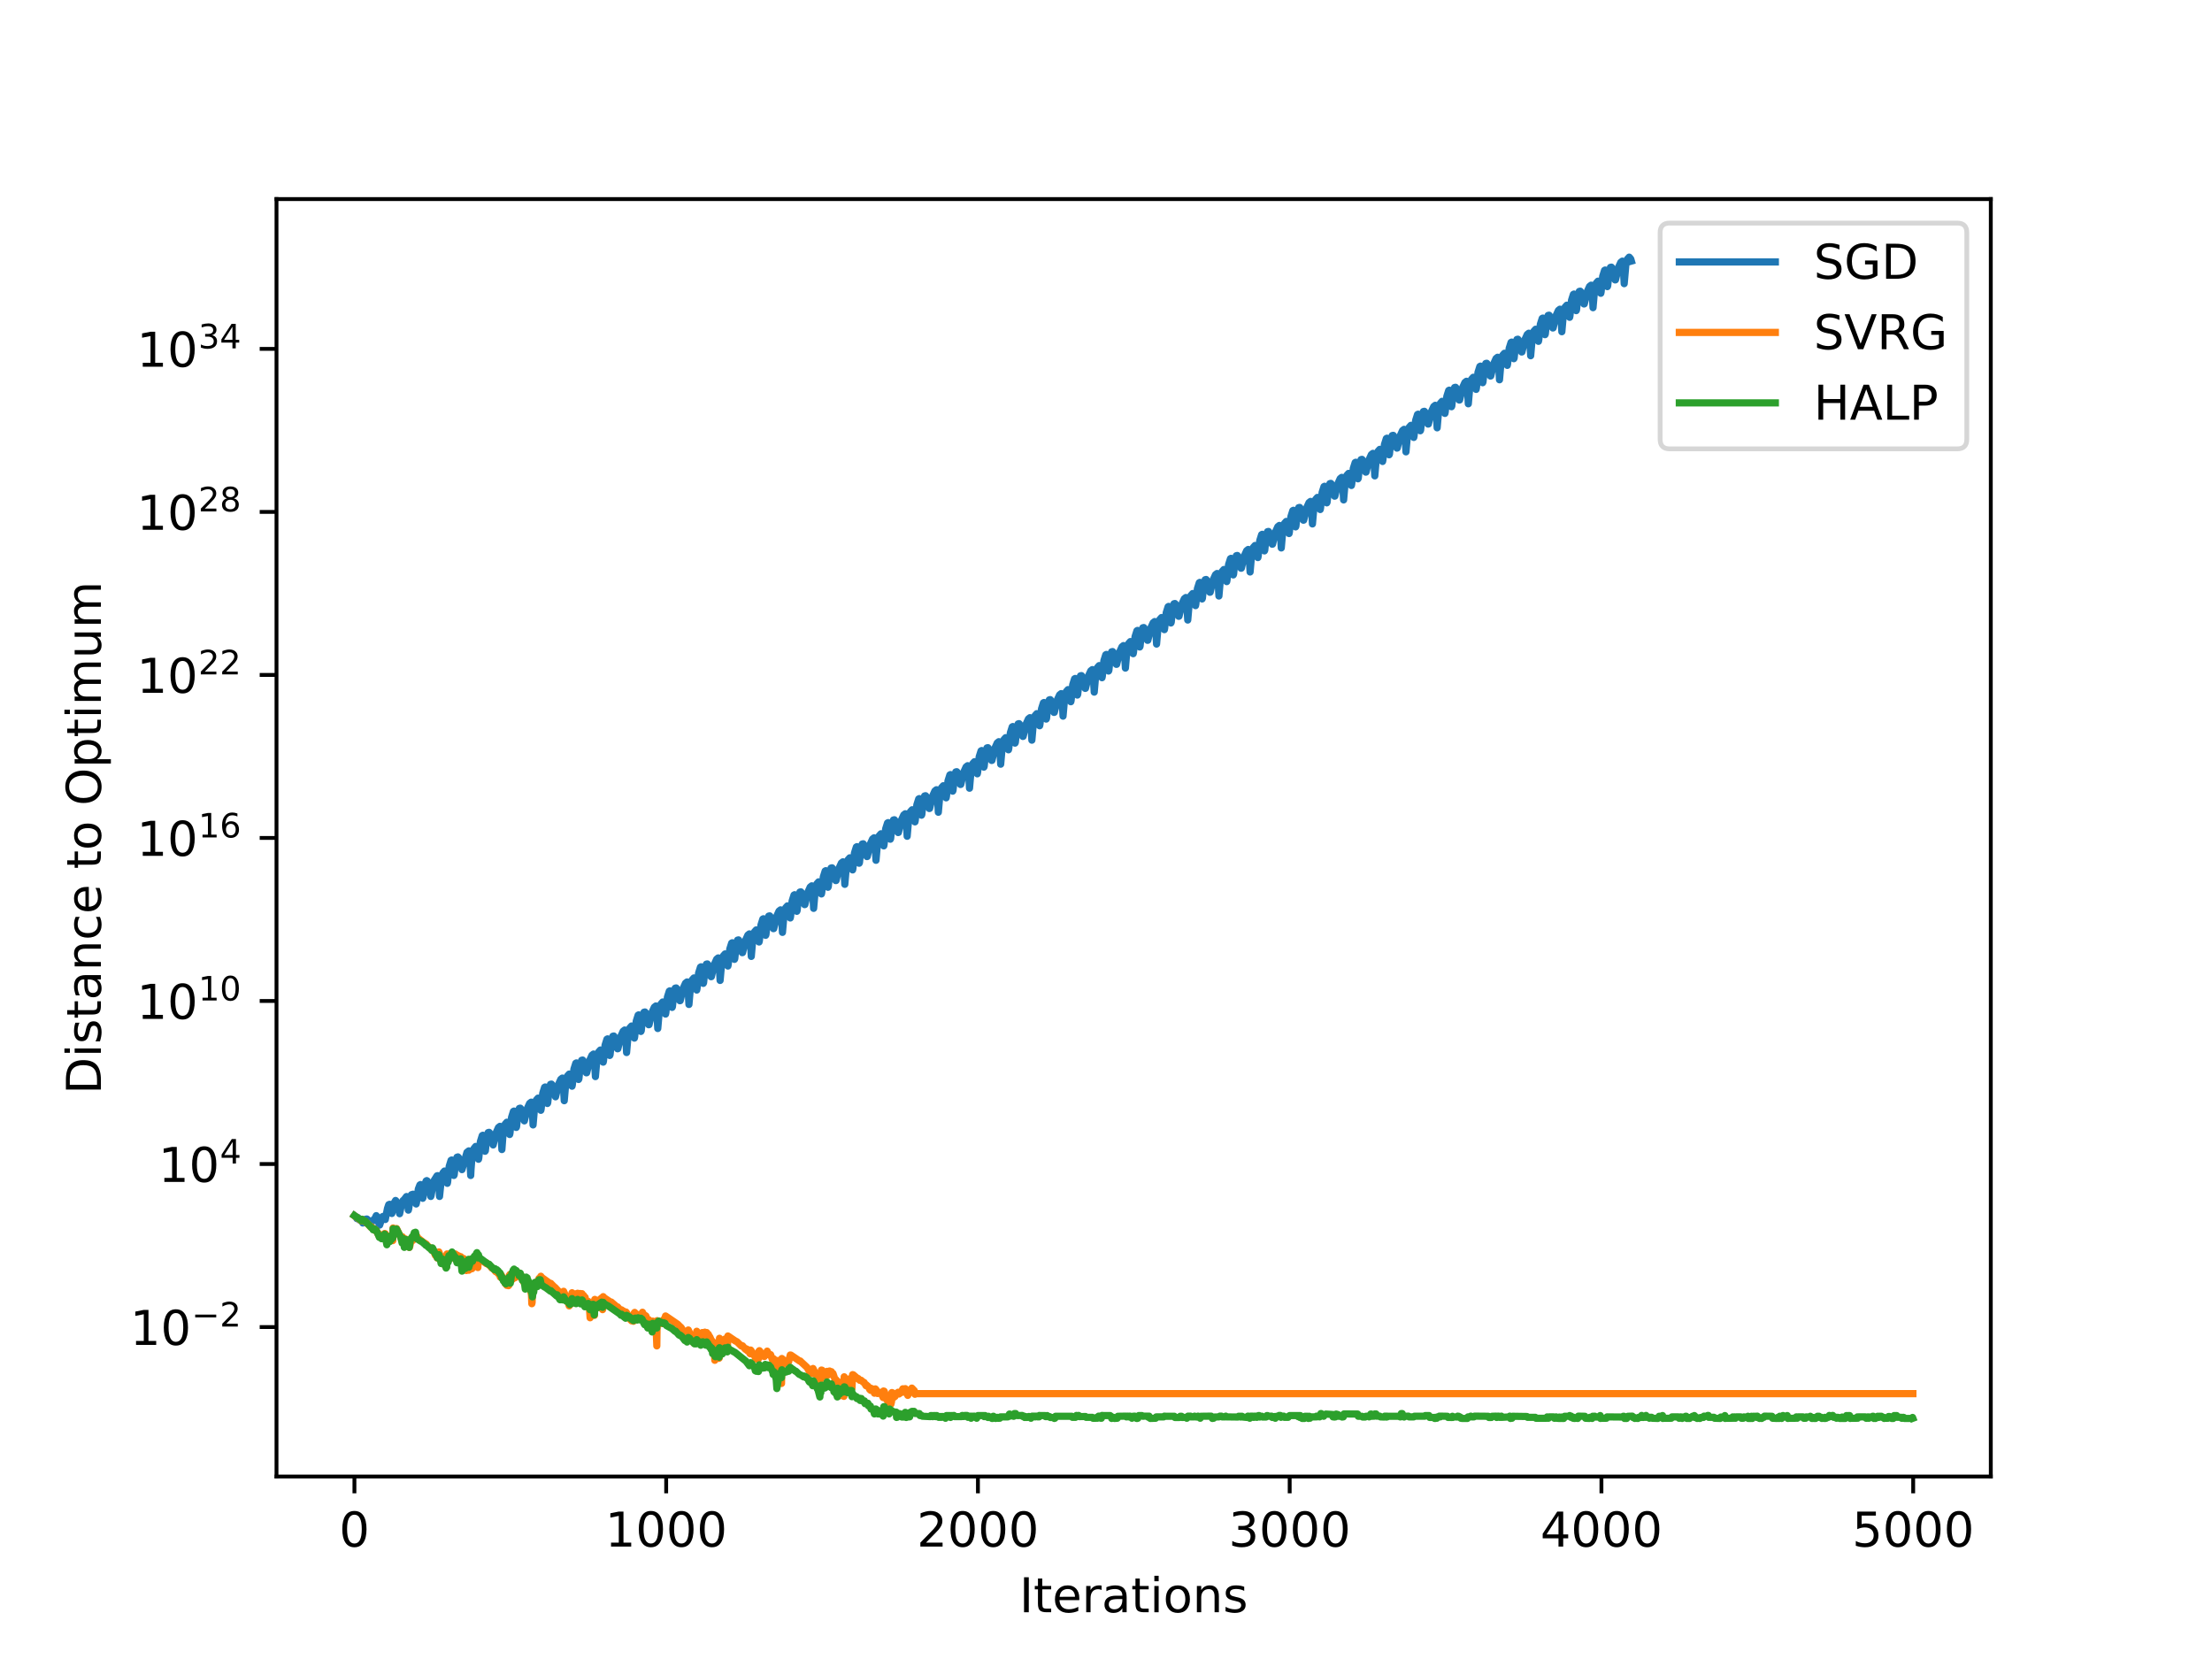 <?xml version="1.0" encoding="utf-8" standalone="no"?>
<!DOCTYPE svg PUBLIC "-//W3C//DTD SVG 1.1//EN"
  "http://www.w3.org/Graphics/SVG/1.1/DTD/svg11.dtd">
<!-- Created with matplotlib (http://matplotlib.org/) -->
<svg height="345.6pt" version="1.1" viewBox="0 0 460.8 345.6" width="460.8pt" xmlns="http://www.w3.org/2000/svg" xmlns:xlink="http://www.w3.org/1999/xlink">
 <defs>
  <style type="text/css">
*{stroke-linecap:butt;stroke-linejoin:round;}
  </style>
 </defs>
 <g id="figure_1">
  <g id="patch_1">
   <path d="M 0 345.6 
L 460.8 345.6 
L 460.8 0 
L 0 0 
z
" style="fill:#ffffff;"/>
  </g>
  <g id="axes_1">
   <g id="patch_2">
    <path d="M 57.6 307.584 
L 414.72 307.584 
L 414.72 41.472 
L 57.6 41.472 
z
" style="fill:#ffffff;"/>
   </g>
   <g id="matplotlib.axis_1">
    <g id="xtick_1">
     <g id="line2d_1">
      <defs>
       <path d="M 0 0 
L 0 3.5 
" id="m88359a5c49" style="stroke:#000000;stroke-width:0.8;"/>
      </defs>
      <g>
       <use style="stroke:#000000;stroke-width:0.8;" x="73.833" xlink:href="#m88359a5c49" y="307.584"/>
      </g>
     </g>
     <g id="text_1">
      <!-- 0 -->
      <defs>
       <path d="M 31.781 66.406 
Q 24.172 66.406 20.328 58.906 
Q 16.5 51.422 16.5 36.375 
Q 16.5 21.391 20.328 13.891 
Q 24.172 6.391 31.781 6.391 
Q 39.453 6.391 43.281 13.891 
Q 47.125 21.391 47.125 36.375 
Q 47.125 51.422 43.281 58.906 
Q 39.453 66.406 31.781 66.406 
z
M 31.781 74.219 
Q 44.047 74.219 50.516 64.516 
Q 56.984 54.828 56.984 36.375 
Q 56.984 17.969 50.516 8.266 
Q 44.047 -1.422 31.781 -1.422 
Q 19.531 -1.422 13.062 8.266 
Q 6.594 17.969 6.594 36.375 
Q 6.594 54.828 13.062 64.516 
Q 19.531 74.219 31.781 74.219 
z
" id="DejaVuSans-30"/>
      </defs>
      <g transform="translate(70.651 322.182)scale(0.1 -0.1)">
       <use xlink:href="#DejaVuSans-30"/>
      </g>
     </g>
    </g>
    <g id="xtick_2">
     <g id="line2d_2">
      <g>
       <use style="stroke:#000000;stroke-width:0.8;" x="138.777" xlink:href="#m88359a5c49" y="307.584"/>
      </g>
     </g>
     <g id="text_2">
      <!-- 1000 -->
      <defs>
       <path d="M 12.406 8.297 
L 28.516 8.297 
L 28.516 63.922 
L 10.984 60.406 
L 10.984 69.391 
L 28.422 72.906 
L 38.281 72.906 
L 38.281 8.297 
L 54.391 8.297 
L 54.391 0 
L 12.406 0 
z
" id="DejaVuSans-31"/>
      </defs>
      <g transform="translate(126.052 322.182)scale(0.1 -0.1)">
       <use xlink:href="#DejaVuSans-31"/>
       <use x="63.623" xlink:href="#DejaVuSans-30"/>
       <use x="127.246" xlink:href="#DejaVuSans-30"/>
       <use x="190.869" xlink:href="#DejaVuSans-30"/>
      </g>
     </g>
    </g>
    <g id="xtick_3">
     <g id="line2d_3">
      <g>
       <use style="stroke:#000000;stroke-width:0.8;" x="203.721" xlink:href="#m88359a5c49" y="307.584"/>
      </g>
     </g>
     <g id="text_3">
      <!-- 2000 -->
      <defs>
       <path d="M 19.188 8.297 
L 53.609 8.297 
L 53.609 0 
L 7.328 0 
L 7.328 8.297 
Q 12.938 14.109 22.625 23.891 
Q 32.328 33.688 34.812 36.531 
Q 39.547 41.844 41.422 45.531 
Q 43.312 49.219 43.312 52.781 
Q 43.312 58.594 39.234 62.25 
Q 35.156 65.922 28.609 65.922 
Q 23.969 65.922 18.812 64.312 
Q 13.672 62.703 7.812 59.422 
L 7.812 69.391 
Q 13.766 71.781 18.938 73 
Q 24.125 74.219 28.422 74.219 
Q 39.75 74.219 46.484 68.547 
Q 53.219 62.891 53.219 53.422 
Q 53.219 48.922 51.531 44.891 
Q 49.859 40.875 45.406 35.406 
Q 44.188 33.984 37.641 27.219 
Q 31.109 20.453 19.188 8.297 
z
" id="DejaVuSans-32"/>
      </defs>
      <g transform="translate(190.996 322.182)scale(0.1 -0.1)">
       <use xlink:href="#DejaVuSans-32"/>
       <use x="63.623" xlink:href="#DejaVuSans-30"/>
       <use x="127.246" xlink:href="#DejaVuSans-30"/>
       <use x="190.869" xlink:href="#DejaVuSans-30"/>
      </g>
     </g>
    </g>
    <g id="xtick_4">
     <g id="line2d_4">
      <g>
       <use style="stroke:#000000;stroke-width:0.8;" x="268.664" xlink:href="#m88359a5c49" y="307.584"/>
      </g>
     </g>
     <g id="text_4">
      <!-- 3000 -->
      <defs>
       <path d="M 40.578 39.312 
Q 47.656 37.797 51.625 33 
Q 55.609 28.219 55.609 21.188 
Q 55.609 10.406 48.188 4.484 
Q 40.766 -1.422 27.094 -1.422 
Q 22.516 -1.422 17.656 -0.516 
Q 12.797 0.391 7.625 2.203 
L 7.625 11.719 
Q 11.719 9.328 16.594 8.109 
Q 21.484 6.891 26.812 6.891 
Q 36.078 6.891 40.938 10.547 
Q 45.797 14.203 45.797 21.188 
Q 45.797 27.641 41.281 31.266 
Q 36.766 34.906 28.719 34.906 
L 20.219 34.906 
L 20.219 43.016 
L 29.109 43.016 
Q 36.375 43.016 40.234 45.922 
Q 44.094 48.828 44.094 54.297 
Q 44.094 59.906 40.109 62.906 
Q 36.141 65.922 28.719 65.922 
Q 24.656 65.922 20.016 65.031 
Q 15.375 64.156 9.812 62.312 
L 9.812 71.094 
Q 15.438 72.656 20.344 73.438 
Q 25.25 74.219 29.594 74.219 
Q 40.828 74.219 47.359 69.109 
Q 53.906 64.016 53.906 55.328 
Q 53.906 49.266 50.438 45.094 
Q 46.969 40.922 40.578 39.312 
z
" id="DejaVuSans-33"/>
      </defs>
      <g transform="translate(255.939 322.182)scale(0.1 -0.1)">
       <use xlink:href="#DejaVuSans-33"/>
       <use x="63.623" xlink:href="#DejaVuSans-30"/>
       <use x="127.246" xlink:href="#DejaVuSans-30"/>
       <use x="190.869" xlink:href="#DejaVuSans-30"/>
      </g>
     </g>
    </g>
    <g id="xtick_5">
     <g id="line2d_5">
      <g>
       <use style="stroke:#000000;stroke-width:0.8;" x="333.608" xlink:href="#m88359a5c49" y="307.584"/>
      </g>
     </g>
     <g id="text_5">
      <!-- 4000 -->
      <defs>
       <path d="M 37.797 64.312 
L 12.891 25.391 
L 37.797 25.391 
z
M 35.203 72.906 
L 47.609 72.906 
L 47.609 25.391 
L 58.016 25.391 
L 58.016 17.188 
L 47.609 17.188 
L 47.609 0 
L 37.797 0 
L 37.797 17.188 
L 4.891 17.188 
L 4.891 26.703 
z
" id="DejaVuSans-34"/>
      </defs>
      <g transform="translate(320.883 322.182)scale(0.1 -0.1)">
       <use xlink:href="#DejaVuSans-34"/>
       <use x="63.623" xlink:href="#DejaVuSans-30"/>
       <use x="127.246" xlink:href="#DejaVuSans-30"/>
       <use x="190.869" xlink:href="#DejaVuSans-30"/>
      </g>
     </g>
    </g>
    <g id="xtick_6">
     <g id="line2d_6">
      <g>
       <use style="stroke:#000000;stroke-width:0.8;" x="398.552" xlink:href="#m88359a5c49" y="307.584"/>
      </g>
     </g>
     <g id="text_6">
      <!-- 5000 -->
      <defs>
       <path d="M 10.797 72.906 
L 49.516 72.906 
L 49.516 64.594 
L 19.828 64.594 
L 19.828 46.734 
Q 21.969 47.469 24.109 47.828 
Q 26.266 48.188 28.422 48.188 
Q 40.625 48.188 47.75 41.5 
Q 54.891 34.812 54.891 23.391 
Q 54.891 11.625 47.562 5.094 
Q 40.234 -1.422 26.906 -1.422 
Q 22.312 -1.422 17.547 -0.641 
Q 12.797 0.141 7.719 1.703 
L 7.719 11.625 
Q 12.109 9.234 16.797 8.062 
Q 21.484 6.891 26.703 6.891 
Q 35.156 6.891 40.078 11.328 
Q 45.016 15.766 45.016 23.391 
Q 45.016 31 40.078 35.438 
Q 35.156 39.891 26.703 39.891 
Q 22.75 39.891 18.812 39.016 
Q 14.891 38.141 10.797 36.281 
z
" id="DejaVuSans-35"/>
      </defs>
      <g transform="translate(385.827 322.182)scale(0.1 -0.1)">
       <use xlink:href="#DejaVuSans-35"/>
       <use x="63.623" xlink:href="#DejaVuSans-30"/>
       <use x="127.246" xlink:href="#DejaVuSans-30"/>
       <use x="190.869" xlink:href="#DejaVuSans-30"/>
      </g>
     </g>
    </g>
    <g id="text_7">
     <!-- Iterations -->
     <defs>
      <path d="M 9.812 72.906 
L 19.672 72.906 
L 19.672 0 
L 9.812 0 
z
" id="DejaVuSans-49"/>
      <path d="M 18.312 70.219 
L 18.312 54.688 
L 36.812 54.688 
L 36.812 47.703 
L 18.312 47.703 
L 18.312 18.016 
Q 18.312 11.328 20.141 9.422 
Q 21.969 7.516 27.594 7.516 
L 36.812 7.516 
L 36.812 0 
L 27.594 0 
Q 17.188 0 13.234 3.875 
Q 9.281 7.766 9.281 18.016 
L 9.281 47.703 
L 2.688 47.703 
L 2.688 54.688 
L 9.281 54.688 
L 9.281 70.219 
z
" id="DejaVuSans-74"/>
      <path d="M 56.203 29.594 
L 56.203 25.203 
L 14.891 25.203 
Q 15.484 15.922 20.484 11.062 
Q 25.484 6.203 34.422 6.203 
Q 39.594 6.203 44.453 7.469 
Q 49.312 8.734 54.109 11.281 
L 54.109 2.781 
Q 49.266 0.734 44.188 -0.344 
Q 39.109 -1.422 33.891 -1.422 
Q 20.797 -1.422 13.156 6.188 
Q 5.516 13.812 5.516 26.812 
Q 5.516 40.234 12.766 48.109 
Q 20.016 56 32.328 56 
Q 43.359 56 49.781 48.891 
Q 56.203 41.797 56.203 29.594 
z
M 47.219 32.234 
Q 47.125 39.594 43.094 43.984 
Q 39.062 48.391 32.422 48.391 
Q 24.906 48.391 20.391 44.141 
Q 15.875 39.891 15.188 32.172 
z
" id="DejaVuSans-65"/>
      <path d="M 41.109 46.297 
Q 39.594 47.172 37.812 47.578 
Q 36.031 48 33.891 48 
Q 26.266 48 22.188 43.047 
Q 18.109 38.094 18.109 28.812 
L 18.109 0 
L 9.078 0 
L 9.078 54.688 
L 18.109 54.688 
L 18.109 46.188 
Q 20.953 51.172 25.484 53.578 
Q 30.031 56 36.531 56 
Q 37.453 56 38.578 55.875 
Q 39.703 55.766 41.062 55.516 
z
" id="DejaVuSans-72"/>
      <path d="M 34.281 27.484 
Q 23.391 27.484 19.188 25 
Q 14.984 22.516 14.984 16.5 
Q 14.984 11.719 18.141 8.906 
Q 21.297 6.109 26.703 6.109 
Q 34.188 6.109 38.703 11.406 
Q 43.219 16.703 43.219 25.484 
L 43.219 27.484 
z
M 52.203 31.203 
L 52.203 0 
L 43.219 0 
L 43.219 8.297 
Q 40.141 3.328 35.547 0.953 
Q 30.953 -1.422 24.312 -1.422 
Q 15.922 -1.422 10.953 3.297 
Q 6 8.016 6 15.922 
Q 6 25.141 12.172 29.828 
Q 18.359 34.516 30.609 34.516 
L 43.219 34.516 
L 43.219 35.406 
Q 43.219 41.609 39.141 45 
Q 35.062 48.391 27.688 48.391 
Q 23 48.391 18.547 47.266 
Q 14.109 46.141 10.016 43.891 
L 10.016 52.203 
Q 14.938 54.109 19.578 55.047 
Q 24.219 56 28.609 56 
Q 40.484 56 46.344 49.844 
Q 52.203 43.703 52.203 31.203 
z
" id="DejaVuSans-61"/>
      <path d="M 9.422 54.688 
L 18.406 54.688 
L 18.406 0 
L 9.422 0 
z
M 9.422 75.984 
L 18.406 75.984 
L 18.406 64.594 
L 9.422 64.594 
z
" id="DejaVuSans-69"/>
      <path d="M 30.609 48.391 
Q 23.391 48.391 19.188 42.75 
Q 14.984 37.109 14.984 27.297 
Q 14.984 17.484 19.156 11.844 
Q 23.344 6.203 30.609 6.203 
Q 37.797 6.203 41.984 11.859 
Q 46.188 17.531 46.188 27.297 
Q 46.188 37.016 41.984 42.703 
Q 37.797 48.391 30.609 48.391 
z
M 30.609 56 
Q 42.328 56 49.016 48.375 
Q 55.719 40.766 55.719 27.297 
Q 55.719 13.875 49.016 6.219 
Q 42.328 -1.422 30.609 -1.422 
Q 18.844 -1.422 12.172 6.219 
Q 5.516 13.875 5.516 27.297 
Q 5.516 40.766 12.172 48.375 
Q 18.844 56 30.609 56 
z
" id="DejaVuSans-6f"/>
      <path d="M 54.891 33.016 
L 54.891 0 
L 45.906 0 
L 45.906 32.719 
Q 45.906 40.484 42.875 44.328 
Q 39.844 48.188 33.797 48.188 
Q 26.516 48.188 22.312 43.547 
Q 18.109 38.922 18.109 30.906 
L 18.109 0 
L 9.078 0 
L 9.078 54.688 
L 18.109 54.688 
L 18.109 46.188 
Q 21.344 51.125 25.703 53.562 
Q 30.078 56 35.797 56 
Q 45.219 56 50.047 50.172 
Q 54.891 44.344 54.891 33.016 
z
" id="DejaVuSans-6e"/>
      <path d="M 44.281 53.078 
L 44.281 44.578 
Q 40.484 46.531 36.375 47.5 
Q 32.281 48.484 27.875 48.484 
Q 21.188 48.484 17.844 46.438 
Q 14.5 44.391 14.5 40.281 
Q 14.5 37.156 16.891 35.375 
Q 19.281 33.594 26.516 31.984 
L 29.594 31.297 
Q 39.156 29.25 43.188 25.516 
Q 47.219 21.781 47.219 15.094 
Q 47.219 7.469 41.188 3.016 
Q 35.156 -1.422 24.609 -1.422 
Q 20.219 -1.422 15.453 -0.562 
Q 10.688 0.297 5.422 2 
L 5.422 11.281 
Q 10.406 8.688 15.234 7.391 
Q 20.062 6.109 24.812 6.109 
Q 31.156 6.109 34.562 8.281 
Q 37.984 10.453 37.984 14.406 
Q 37.984 18.062 35.516 20.016 
Q 33.062 21.969 24.703 23.781 
L 21.578 24.516 
Q 13.234 26.266 9.516 29.906 
Q 5.812 33.547 5.812 39.891 
Q 5.812 47.609 11.281 51.797 
Q 16.75 56 26.812 56 
Q 31.781 56 36.172 55.266 
Q 40.578 54.547 44.281 53.078 
z
" id="DejaVuSans-73"/>
     </defs>
     <g transform="translate(212.347 335.861)scale(0.1 -0.1)">
      <use xlink:href="#DejaVuSans-49"/>
      <use x="29.492" xlink:href="#DejaVuSans-74"/>
      <use x="68.701" xlink:href="#DejaVuSans-65"/>
      <use x="130.225" xlink:href="#DejaVuSans-72"/>
      <use x="171.338" xlink:href="#DejaVuSans-61"/>
      <use x="232.617" xlink:href="#DejaVuSans-74"/>
      <use x="271.826" xlink:href="#DejaVuSans-69"/>
      <use x="299.609" xlink:href="#DejaVuSans-6f"/>
      <use x="360.791" xlink:href="#DejaVuSans-6e"/>
      <use x="424.17" xlink:href="#DejaVuSans-73"/>
     </g>
    </g>
   </g>
   <g id="matplotlib.axis_2">
    <g id="ytick_1">
     <g id="line2d_7">
      <defs>
       <path d="M 0 0 
L -3.5 0 
" id="mc6bc1bc0d6" style="stroke:#000000;stroke-width:0.8;"/>
      </defs>
      <g>
       <use style="stroke:#000000;stroke-width:0.8;" x="57.6" xlink:href="#mc6bc1bc0d6" y="276.446"/>
      </g>
     </g>
     <g id="text_8">
      <!-- $\mathdefault{10^{-2}}$ -->
      <defs>
       <path d="M 10.594 35.5 
L 73.188 35.5 
L 73.188 27.203 
L 10.594 27.203 
z
" id="DejaVuSans-2212"/>
      </defs>
      <g transform="translate(27.1 280.245)scale(0.1 -0.1)">
       <use transform="translate(0 0.766)" xlink:href="#DejaVuSans-31"/>
       <use transform="translate(63.623 0.766)" xlink:href="#DejaVuSans-30"/>
       <use transform="translate(128.203 39.047)scale(0.7)" xlink:href="#DejaVuSans-2212"/>
       <use transform="translate(186.855 39.047)scale(0.7)" xlink:href="#DejaVuSans-32"/>
      </g>
     </g>
    </g>
    <g id="ytick_2">
     <g id="line2d_8">
      <g>
       <use style="stroke:#000000;stroke-width:0.8;" x="57.6" xlink:href="#mc6bc1bc0d6" y="242.484"/>
      </g>
     </g>
     <g id="text_9">
      <!-- $\mathdefault{10^{4}}$ -->
      <g transform="translate(33 246.283)scale(0.1 -0.1)">
       <use transform="translate(0 0.684)" xlink:href="#DejaVuSans-31"/>
       <use transform="translate(63.623 0.684)" xlink:href="#DejaVuSans-30"/>
       <use transform="translate(128.203 38.966)scale(0.7)" xlink:href="#DejaVuSans-34"/>
      </g>
     </g>
    </g>
    <g id="ytick_3">
     <g id="line2d_9">
      <g>
       <use style="stroke:#000000;stroke-width:0.8;" x="57.6" xlink:href="#mc6bc1bc0d6" y="208.522"/>
      </g>
     </g>
     <g id="text_10">
      <!-- $\mathdefault{10^{10}}$ -->
      <g transform="translate(28.5 212.322)scale(0.1 -0.1)">
       <use transform="translate(0 0.766)" xlink:href="#DejaVuSans-31"/>
       <use transform="translate(63.623 0.766)" xlink:href="#DejaVuSans-30"/>
       <use transform="translate(128.203 39.047)scale(0.7)" xlink:href="#DejaVuSans-31"/>
       <use transform="translate(172.739 39.047)scale(0.7)" xlink:href="#DejaVuSans-30"/>
      </g>
     </g>
    </g>
    <g id="ytick_4">
     <g id="line2d_10">
      <g>
       <use style="stroke:#000000;stroke-width:0.8;" x="57.6" xlink:href="#mc6bc1bc0d6" y="174.561"/>
      </g>
     </g>
     <g id="text_11">
      <!-- $\mathdefault{10^{16}}$ -->
      <defs>
       <path d="M 33.016 40.375 
Q 26.375 40.375 22.484 35.828 
Q 18.609 31.297 18.609 23.391 
Q 18.609 15.531 22.484 10.953 
Q 26.375 6.391 33.016 6.391 
Q 39.656 6.391 43.531 10.953 
Q 47.406 15.531 47.406 23.391 
Q 47.406 31.297 43.531 35.828 
Q 39.656 40.375 33.016 40.375 
z
M 52.594 71.297 
L 52.594 62.312 
Q 48.875 64.062 45.094 64.984 
Q 41.312 65.922 37.594 65.922 
Q 27.828 65.922 22.672 59.328 
Q 17.531 52.734 16.797 39.406 
Q 19.672 43.656 24.016 45.922 
Q 28.375 48.188 33.594 48.188 
Q 44.578 48.188 50.953 41.516 
Q 57.328 34.859 57.328 23.391 
Q 57.328 12.156 50.688 5.359 
Q 44.047 -1.422 33.016 -1.422 
Q 20.359 -1.422 13.672 8.266 
Q 6.984 17.969 6.984 36.375 
Q 6.984 53.656 15.188 63.938 
Q 23.391 74.219 37.203 74.219 
Q 40.922 74.219 44.703 73.484 
Q 48.484 72.75 52.594 71.297 
z
" id="DejaVuSans-36"/>
      </defs>
      <g transform="translate(28.5 178.36)scale(0.1 -0.1)">
       <use transform="translate(0 0.766)" xlink:href="#DejaVuSans-31"/>
       <use transform="translate(63.623 0.766)" xlink:href="#DejaVuSans-30"/>
       <use transform="translate(128.203 39.047)scale(0.7)" xlink:href="#DejaVuSans-31"/>
       <use transform="translate(172.739 39.047)scale(0.7)" xlink:href="#DejaVuSans-36"/>
      </g>
     </g>
    </g>
    <g id="ytick_5">
     <g id="line2d_11">
      <g>
       <use style="stroke:#000000;stroke-width:0.8;" x="57.6" xlink:href="#mc6bc1bc0d6" y="140.599"/>
      </g>
     </g>
     <g id="text_12">
      <!-- $\mathdefault{10^{22}}$ -->
      <g transform="translate(28.5 144.398)scale(0.1 -0.1)">
       <use transform="translate(0 0.766)" xlink:href="#DejaVuSans-31"/>
       <use transform="translate(63.623 0.766)" xlink:href="#DejaVuSans-30"/>
       <use transform="translate(128.203 39.047)scale(0.7)" xlink:href="#DejaVuSans-32"/>
       <use transform="translate(172.739 39.047)scale(0.7)" xlink:href="#DejaVuSans-32"/>
      </g>
     </g>
    </g>
    <g id="ytick_6">
     <g id="line2d_12">
      <g>
       <use style="stroke:#000000;stroke-width:0.8;" x="57.6" xlink:href="#mc6bc1bc0d6" y="106.638"/>
      </g>
     </g>
     <g id="text_13">
      <!-- $\mathdefault{10^{28}}$ -->
      <defs>
       <path d="M 31.781 34.625 
Q 24.75 34.625 20.719 30.859 
Q 16.703 27.094 16.703 20.516 
Q 16.703 13.922 20.719 10.156 
Q 24.75 6.391 31.781 6.391 
Q 38.812 6.391 42.859 10.172 
Q 46.922 13.969 46.922 20.516 
Q 46.922 27.094 42.891 30.859 
Q 38.875 34.625 31.781 34.625 
z
M 21.922 38.812 
Q 15.578 40.375 12.031 44.719 
Q 8.5 49.078 8.5 55.328 
Q 8.5 64.062 14.719 69.141 
Q 20.953 74.219 31.781 74.219 
Q 42.672 74.219 48.875 69.141 
Q 55.078 64.062 55.078 55.328 
Q 55.078 49.078 51.531 44.719 
Q 48 40.375 41.703 38.812 
Q 48.828 37.156 52.797 32.312 
Q 56.781 27.484 56.781 20.516 
Q 56.781 9.906 50.312 4.234 
Q 43.844 -1.422 31.781 -1.422 
Q 19.734 -1.422 13.25 4.234 
Q 6.781 9.906 6.781 20.516 
Q 6.781 27.484 10.781 32.312 
Q 14.797 37.156 21.922 38.812 
z
M 18.312 54.391 
Q 18.312 48.734 21.844 45.562 
Q 25.391 42.391 31.781 42.391 
Q 38.141 42.391 41.719 45.562 
Q 45.312 48.734 45.312 54.391 
Q 45.312 60.062 41.719 63.234 
Q 38.141 66.406 31.781 66.406 
Q 25.391 66.406 21.844 63.234 
Q 18.312 60.062 18.312 54.391 
z
" id="DejaVuSans-38"/>
      </defs>
      <g transform="translate(28.5 110.437)scale(0.1 -0.1)">
       <use transform="translate(0 0.766)" xlink:href="#DejaVuSans-31"/>
       <use transform="translate(63.623 0.766)" xlink:href="#DejaVuSans-30"/>
       <use transform="translate(128.203 39.047)scale(0.7)" xlink:href="#DejaVuSans-32"/>
       <use transform="translate(172.739 39.047)scale(0.7)" xlink:href="#DejaVuSans-38"/>
      </g>
     </g>
    </g>
    <g id="ytick_7">
     <g id="line2d_13">
      <g>
       <use style="stroke:#000000;stroke-width:0.8;" x="57.6" xlink:href="#mc6bc1bc0d6" y="72.676"/>
      </g>
     </g>
     <g id="text_14">
      <!-- $\mathdefault{10^{34}}$ -->
      <g transform="translate(28.5 76.475)scale(0.1 -0.1)">
       <use transform="translate(0 0.766)" xlink:href="#DejaVuSans-31"/>
       <use transform="translate(63.623 0.766)" xlink:href="#DejaVuSans-30"/>
       <use transform="translate(128.203 39.047)scale(0.7)" xlink:href="#DejaVuSans-33"/>
       <use transform="translate(172.739 39.047)scale(0.7)" xlink:href="#DejaVuSans-34"/>
      </g>
     </g>
    </g>
    <g id="text_15">
     <!-- Distance to Optimum -->
     <defs>
      <path d="M 19.672 64.797 
L 19.672 8.109 
L 31.594 8.109 
Q 46.688 8.109 53.688 14.938 
Q 60.688 21.781 60.688 36.531 
Q 60.688 51.172 53.688 57.984 
Q 46.688 64.797 31.594 64.797 
z
M 9.812 72.906 
L 30.078 72.906 
Q 51.266 72.906 61.172 64.094 
Q 71.094 55.281 71.094 36.531 
Q 71.094 17.672 61.125 8.828 
Q 51.172 0 30.078 0 
L 9.812 0 
z
" id="DejaVuSans-44"/>
      <path d="M 48.781 52.594 
L 48.781 44.188 
Q 44.969 46.297 41.141 47.344 
Q 37.312 48.391 33.406 48.391 
Q 24.656 48.391 19.812 42.844 
Q 14.984 37.312 14.984 27.297 
Q 14.984 17.281 19.812 11.734 
Q 24.656 6.203 33.406 6.203 
Q 37.312 6.203 41.141 7.25 
Q 44.969 8.297 48.781 10.406 
L 48.781 2.094 
Q 45.016 0.344 40.984 -0.531 
Q 36.969 -1.422 32.422 -1.422 
Q 20.062 -1.422 12.781 6.344 
Q 5.516 14.109 5.516 27.297 
Q 5.516 40.672 12.859 48.328 
Q 20.219 56 33.016 56 
Q 37.156 56 41.109 55.141 
Q 45.062 54.297 48.781 52.594 
z
" id="DejaVuSans-63"/>
      <path id="DejaVuSans-20"/>
      <path d="M 39.406 66.219 
Q 28.656 66.219 22.328 58.203 
Q 16.016 50.203 16.016 36.375 
Q 16.016 22.609 22.328 14.594 
Q 28.656 6.594 39.406 6.594 
Q 50.141 6.594 56.422 14.594 
Q 62.703 22.609 62.703 36.375 
Q 62.703 50.203 56.422 58.203 
Q 50.141 66.219 39.406 66.219 
z
M 39.406 74.219 
Q 54.734 74.219 63.906 63.938 
Q 73.094 53.656 73.094 36.375 
Q 73.094 19.141 63.906 8.859 
Q 54.734 -1.422 39.406 -1.422 
Q 24.031 -1.422 14.812 8.828 
Q 5.609 19.094 5.609 36.375 
Q 5.609 53.656 14.812 63.938 
Q 24.031 74.219 39.406 74.219 
z
" id="DejaVuSans-4f"/>
      <path d="M 18.109 8.203 
L 18.109 -20.797 
L 9.078 -20.797 
L 9.078 54.688 
L 18.109 54.688 
L 18.109 46.391 
Q 20.953 51.266 25.266 53.625 
Q 29.594 56 35.594 56 
Q 45.562 56 51.781 48.094 
Q 58.016 40.188 58.016 27.297 
Q 58.016 14.406 51.781 6.484 
Q 45.562 -1.422 35.594 -1.422 
Q 29.594 -1.422 25.266 0.953 
Q 20.953 3.328 18.109 8.203 
z
M 48.688 27.297 
Q 48.688 37.203 44.609 42.844 
Q 40.531 48.484 33.406 48.484 
Q 26.266 48.484 22.188 42.844 
Q 18.109 37.203 18.109 27.297 
Q 18.109 17.391 22.188 11.75 
Q 26.266 6.109 33.406 6.109 
Q 40.531 6.109 44.609 11.75 
Q 48.688 17.391 48.688 27.297 
z
" id="DejaVuSans-70"/>
      <path d="M 52 44.188 
Q 55.375 50.25 60.062 53.125 
Q 64.75 56 71.094 56 
Q 79.641 56 84.281 50.016 
Q 88.922 44.047 88.922 33.016 
L 88.922 0 
L 79.891 0 
L 79.891 32.719 
Q 79.891 40.578 77.094 44.375 
Q 74.312 48.188 68.609 48.188 
Q 61.625 48.188 57.562 43.547 
Q 53.516 38.922 53.516 30.906 
L 53.516 0 
L 44.484 0 
L 44.484 32.719 
Q 44.484 40.625 41.703 44.406 
Q 38.922 48.188 33.109 48.188 
Q 26.219 48.188 22.156 43.531 
Q 18.109 38.875 18.109 30.906 
L 18.109 0 
L 9.078 0 
L 9.078 54.688 
L 18.109 54.688 
L 18.109 46.188 
Q 21.188 51.219 25.484 53.609 
Q 29.781 56 35.688 56 
Q 41.656 56 45.828 52.969 
Q 50 49.953 52 44.188 
z
" id="DejaVuSans-6d"/>
      <path d="M 8.5 21.578 
L 8.5 54.688 
L 17.484 54.688 
L 17.484 21.922 
Q 17.484 14.156 20.5 10.266 
Q 23.531 6.391 29.594 6.391 
Q 36.859 6.391 41.078 11.031 
Q 45.312 15.672 45.312 23.688 
L 45.312 54.688 
L 54.297 54.688 
L 54.297 0 
L 45.312 0 
L 45.312 8.406 
Q 42.047 3.422 37.719 1 
Q 33.406 -1.422 27.688 -1.422 
Q 18.266 -1.422 13.375 4.438 
Q 8.5 10.297 8.5 21.578 
z
M 31.109 56 
z
" id="DejaVuSans-75"/>
     </defs>
     <g transform="translate(21.02 227.957)rotate(-90)scale(0.1 -0.1)">
      <use xlink:href="#DejaVuSans-44"/>
      <use x="77.002" xlink:href="#DejaVuSans-69"/>
      <use x="104.785" xlink:href="#DejaVuSans-73"/>
      <use x="156.885" xlink:href="#DejaVuSans-74"/>
      <use x="196.094" xlink:href="#DejaVuSans-61"/>
      <use x="257.373" xlink:href="#DejaVuSans-6e"/>
      <use x="320.752" xlink:href="#DejaVuSans-63"/>
      <use x="375.732" xlink:href="#DejaVuSans-65"/>
      <use x="437.256" xlink:href="#DejaVuSans-20"/>
      <use x="469.043" xlink:href="#DejaVuSans-74"/>
      <use x="508.252" xlink:href="#DejaVuSans-6f"/>
      <use x="569.434" xlink:href="#DejaVuSans-20"/>
      <use x="601.221" xlink:href="#DejaVuSans-4f"/>
      <use x="679.932" xlink:href="#DejaVuSans-70"/>
      <use x="743.408" xlink:href="#DejaVuSans-74"/>
      <use x="782.617" xlink:href="#DejaVuSans-69"/>
      <use x="810.4" xlink:href="#DejaVuSans-6d"/>
      <use x="907.812" xlink:href="#DejaVuSans-75"/>
      <use x="971.191" xlink:href="#DejaVuSans-6d"/>
     </g>
    </g>
   </g>
   <g id="line2d_14">
    <path clip-path="url(#pac318cc7e2)" d="M 73.833 253.232 
L 74.093 253.409 
L 74.352 253.862 
L 74.482 253.751 
L 74.547 253.631 
L 74.612 253.738 
L 74.872 254.122 
L 75.067 254.227 
L 75.197 254.311 
L 75.326 254.249 
L 75.586 254.776 
L 75.716 254.676 
L 75.976 254.121 
L 76.106 254.006 
L 76.301 253.958 
L 76.43 253.944 
L 76.625 254.095 
L 76.95 254.718 
L 77.21 254.778 
L 77.599 254.396 
L 77.859 254.05 
L 78.054 253.933 
L 78.379 253.243 
L 78.444 253.338 
L 78.574 253.663 
L 79.028 255.221 
L 79.093 255.198 
L 79.288 254.61 
L 79.678 253.453 
L 79.873 253.377 
L 80.067 253.449 
L 80.262 254.044 
L 80.717 251.743 
L 80.977 250.958 
L 81.171 250.876 
L 81.366 251.467 
L 81.626 252.792 
L 81.691 252.573 
L 82.081 250.636 
L 82.405 250.08 
L 82.535 250.212 
L 82.925 251.242 
L 83.25 252.837 
L 83.639 250.967 
L 83.964 250.091 
L 84.159 249.95 
L 84.678 249.264 
L 85.068 252.097 
L 85.133 251.824 
L 85.523 249.171 
L 85.717 248.878 
L 86.042 248.777 
L 86.237 249 
L 86.497 249.43 
L 86.627 250.378 
L 86.692 250.811 
L 86.757 250.557 
L 87.146 247.692 
L 87.471 246.848 
L 87.601 246.763 
L 87.731 247.069 
L 87.861 247.838 
L 88.055 249.628 
L 88.12 249.481 
L 88.51 246.702 
L 88.77 246.018 
L 88.9 245.944 
L 89.03 246.029 
L 89.419 247.281 
L 89.744 249.244 
L 89.809 249.027 
L 90.199 246.727 
L 90.458 245.876 
L 91.043 244.943 
L 91.173 244.911 
L 91.433 247.221 
L 91.562 249.244 
L 92.017 244.887 
L 92.277 244.32 
L 92.602 243.948 
L 92.926 244.319 
L 93.056 244.799 
L 93.186 246.508 
L 93.251 246.226 
L 93.576 242.973 
L 93.965 241.714 
L 94.095 241.647 
L 94.225 241.965 
L 94.355 242.73 
L 94.55 244.866 
L 94.615 244.758 
L 94.939 241.907 
L 95.199 241.068 
L 95.394 241.004 
L 95.524 241.138 
L 95.979 242.628 
L 96.238 243.656 
L 97.277 240.051 
L 97.667 239.75 
L 97.862 241.342 
L 98.057 244.875 
L 98.122 243.611 
L 98.382 240.288 
L 98.706 239.309 
L 99.096 238.822 
L 99.421 239.187 
L 99.551 239.659 
L 99.68 241.494 
L 99.745 241.199 
L 100.07 237.819 
L 100.46 236.565 
L 100.59 236.494 
L 100.72 236.807 
L 100.849 237.581 
L 101.044 239.83 
L 101.109 239.728 
L 101.434 236.758 
L 101.694 235.934 
L 101.888 235.885 
L 102.018 236.037 
L 102.473 237.524 
L 102.733 238.513 
L 103.382 235.896 
L 103.837 234.883 
L 104.162 234.633 
L 104.421 237.035 
L 104.551 239.47 
L 104.876 235.166 
L 105.201 234.227 
L 105.59 233.778 
L 105.915 234.148 
L 106.045 234.603 
L 106.175 236.338 
L 106.24 236.043 
L 106.564 232.763 
L 106.954 231.526 
L 107.084 231.455 
L 107.214 231.769 
L 107.344 232.553 
L 107.539 234.868 
L 107.604 234.753 
L 107.928 231.723 
L 108.188 230.896 
L 108.383 230.85 
L 108.513 231.006 
L 108.967 232.497 
L 109.227 233.498 
L 109.877 230.86 
L 110.331 229.856 
L 110.656 229.602 
L 110.916 231.989 
L 111.046 234.342 
L 111.435 229.864 
L 111.695 229.201 
L 112.085 228.759 
L 112.409 229.13 
L 112.539 229.583 
L 112.669 231.296 
L 112.734 230.999 
L 113.059 227.741 
L 113.449 226.507 
L 113.578 226.437 
L 113.708 226.751 
L 113.838 227.538 
L 114.033 229.875 
L 114.098 229.755 
L 114.423 226.705 
L 114.682 225.879 
L 114.877 225.835 
L 115.007 225.993 
L 115.462 227.485 
L 115.722 228.484 
L 116.371 225.844 
L 116.826 224.841 
L 117.15 224.586 
L 117.41 226.969 
L 117.54 229.299 
L 117.93 224.848 
L 118.189 224.187 
L 118.579 223.748 
L 118.904 224.119 
L 119.034 224.571 
L 119.164 226.277 
L 119.229 225.98 
L 119.553 222.729 
L 119.943 221.496 
L 120.073 221.425 
L 120.203 221.74 
L 120.333 222.528 
L 120.527 224.874 
L 120.592 224.752 
L 120.917 221.694 
L 121.177 220.869 
L 121.372 220.826 
L 121.502 220.984 
L 121.956 222.477 
L 122.151 223.487 
L 122.216 223.473 
L 122.865 220.834 
L 123.32 219.832 
L 123.645 219.575 
L 123.904 221.957 
L 124.034 224.276 
L 124.424 219.838 
L 124.684 219.178 
L 125.073 218.74 
L 125.398 219.112 
L 125.528 219.562 
L 125.658 221.266 
L 125.723 220.968 
L 126.048 217.72 
L 126.437 216.488 
L 126.567 216.418 
L 126.697 216.733 
L 126.827 217.521 
L 127.022 219.87 
L 127.087 219.748 
L 127.411 216.686 
L 127.671 215.861 
L 127.866 215.819 
L 127.996 215.977 
L 128.451 217.47 
L 128.645 218.481 
L 128.71 218.466 
L 129.36 215.827 
L 129.814 214.825 
L 130.139 214.568 
L 130.399 216.949 
L 130.529 219.264 
L 130.918 214.83 
L 131.178 214.171 
L 131.568 213.734 
L 131.893 214.105 
L 132.022 214.556 
L 132.152 216.258 
L 132.217 215.96 
L 132.542 212.714 
L 132.932 211.482 
L 133.062 211.411 
L 133.191 211.726 
L 133.321 212.515 
L 133.516 214.866 
L 133.581 214.744 
L 133.906 211.68 
L 134.166 210.855 
L 134.36 210.813 
L 134.49 210.972 
L 134.945 212.464 
L 135.14 213.475 
L 135.205 213.461 
L 135.854 210.821 
L 136.309 209.819 
L 136.633 209.562 
L 136.893 211.943 
L 137.023 214.256 
L 137.413 209.824 
L 137.673 209.165 
L 138.062 208.728 
L 138.387 209.1 
L 138.517 209.55 
L 138.647 211.252 
L 138.712 210.954 
L 139.036 207.708 
L 139.426 206.476 
L 139.556 206.406 
L 139.686 206.721 
L 139.816 207.51 
L 140.011 209.861 
L 140.076 209.739 
L 140.4 206.675 
L 140.66 205.85 
L 140.855 205.807 
L 140.985 205.966 
L 141.439 207.459 
L 141.634 208.47 
L 141.699 208.455 
L 142.349 205.815 
L 142.803 204.814 
L 143.128 204.557 
L 143.388 206.937 
L 143.518 209.249 
L 143.907 204.819 
L 144.167 204.16 
L 144.557 203.723 
L 144.881 204.095 
L 145.011 204.545 
L 145.141 206.247 
L 145.206 205.948 
L 145.531 202.703 
L 145.92 201.471 
L 146.05 201.4 
L 146.18 201.715 
L 146.31 202.504 
L 146.505 204.856 
L 146.57 204.734 
L 146.895 201.669 
L 147.154 200.844 
L 147.349 200.802 
L 147.479 200.961 
L 147.934 202.454 
L 148.129 203.464 
L 148.193 203.45 
L 148.843 200.81 
L 149.298 199.808 
L 149.622 199.551 
L 149.882 201.932 
L 150.012 204.244 
L 150.402 199.814 
L 150.661 199.155 
L 151.051 198.718 
L 151.376 199.089 
L 151.506 199.54 
L 151.636 201.241 
L 151.7 200.943 
L 152.025 197.698 
L 152.415 196.466 
L 152.545 196.395 
L 152.675 196.71 
L 152.805 197.499 
L 152.999 199.851 
L 153.064 199.728 
L 153.389 196.664 
L 153.649 195.839 
L 153.844 195.797 
L 153.973 195.956 
L 154.428 197.448 
L 154.623 198.459 
L 154.688 198.445 
L 155.337 195.805 
L 155.792 194.803 
L 156.117 194.546 
L 156.376 196.927 
L 156.506 199.238 
L 156.896 194.808 
L 157.156 194.15 
L 157.545 193.713 
L 157.87 194.084 
L 158 194.535 
L 158.13 196.236 
L 158.195 195.938 
L 158.52 192.692 
L 158.909 191.46 
L 159.039 191.39 
L 159.169 191.705 
L 159.299 192.494 
L 159.494 194.846 
L 159.559 194.723 
L 159.883 191.659 
L 160.143 190.834 
L 160.338 190.791 
L 160.468 190.951 
L 160.922 192.443 
L 161.117 193.454 
L 161.182 193.439 
L 161.832 190.799 
L 162.286 189.798 
L 162.611 189.541 
L 162.871 191.921 
L 163.001 194.233 
L 163.39 189.803 
L 163.65 189.144 
L 164.04 188.708 
L 164.365 189.079 
L 164.494 189.529 
L 164.624 191.231 
L 164.689 190.933 
L 165.014 187.687 
L 165.404 186.455 
L 165.534 186.385 
L 165.663 186.7 
L 165.793 187.489 
L 165.988 189.841 
L 166.053 189.718 
L 166.378 186.654 
L 166.638 185.829 
L 166.832 185.786 
L 166.962 185.945 
L 167.417 187.438 
L 167.612 188.449 
L 167.677 188.434 
L 168.326 185.794 
L 168.781 184.793 
L 169.105 184.536 
L 169.365 186.916 
L 169.495 189.228 
L 169.885 184.798 
L 170.145 184.139 
L 170.534 183.702 
L 170.859 184.074 
L 170.989 184.524 
L 171.119 186.226 
L 171.184 185.927 
L 171.508 182.682 
L 171.898 181.45 
L 172.028 181.38 
L 172.158 181.695 
L 172.288 182.483 
L 172.483 184.835 
L 172.547 184.713 
L 172.872 181.648 
L 173.132 180.823 
L 173.327 180.781 
L 173.457 180.94 
L 173.911 182.433 
L 174.106 183.444 
L 174.171 183.429 
L 174.82 180.789 
L 175.275 179.788 
L 175.6 179.531 
L 175.86 181.911 
L 175.989 184.223 
L 176.379 179.793 
L 176.639 179.134 
L 177.029 178.697 
L 177.353 179.069 
L 177.483 179.519 
L 177.613 181.22 
L 177.678 180.922 
L 178.003 177.677 
L 178.392 176.445 
L 178.522 176.374 
L 178.652 176.69 
L 178.782 177.478 
L 178.977 179.83 
L 179.042 179.708 
L 179.367 176.643 
L 179.626 175.818 
L 179.821 175.776 
L 179.951 175.935 
L 180.406 177.428 
L 180.6 178.438 
L 180.665 178.424 
L 181.315 175.784 
L 181.769 174.783 
L 182.094 174.525 
L 182.354 176.906 
L 182.484 179.217 
L 182.874 174.788 
L 183.133 174.129 
L 183.523 173.692 
L 183.848 174.063 
L 183.978 174.514 
L 184.107 176.215 
L 184.172 175.917 
L 184.497 172.672 
L 184.887 171.44 
L 185.017 171.369 
L 185.147 171.684 
L 185.276 172.473 
L 185.471 174.825 
L 185.536 174.703 
L 185.861 171.638 
L 186.121 170.813 
L 186.316 170.771 
L 186.445 170.93 
L 186.9 172.423 
L 187.095 173.433 
L 187.16 173.419 
L 187.809 170.779 
L 188.264 169.777 
L 188.589 169.52 
L 188.848 171.901 
L 188.978 174.212 
L 189.368 169.782 
L 189.628 169.124 
L 190.017 168.687 
L 190.342 169.058 
L 190.472 169.509 
L 190.602 171.21 
L 190.667 170.912 
L 190.992 167.666 
L 191.381 166.435 
L 191.511 166.364 
L 191.641 166.679 
L 191.771 167.468 
L 191.966 169.82 
L 192.031 169.697 
L 192.355 166.633 
L 192.615 165.808 
L 192.81 165.766 
L 192.94 165.925 
L 193.394 167.417 
L 193.589 168.428 
L 193.654 168.413 
L 194.304 165.773 
L 194.758 164.772 
L 195.083 164.515 
L 195.343 166.896 
L 195.473 169.207 
L 195.862 164.777 
L 196.122 164.119 
L 196.512 163.682 
L 196.836 164.053 
L 196.966 164.504 
L 197.096 166.205 
L 197.161 165.907 
L 197.486 162.661 
L 197.876 161.429 
L 198.005 161.359 
L 198.135 161.674 
L 198.265 162.463 
L 198.46 164.815 
L 198.525 164.692 
L 198.85 161.628 
L 199.11 160.803 
L 199.304 160.76 
L 199.434 160.92 
L 199.889 162.412 
L 200.084 163.423 
L 200.149 163.408 
L 200.798 160.768 
L 201.253 159.767 
L 201.577 159.51 
L 201.837 161.89 
L 201.967 164.202 
L 202.357 159.772 
L 202.616 159.113 
L 203.006 158.677 
L 203.331 159.048 
L 203.461 159.498 
L 203.591 161.2 
L 203.656 160.901 
L 203.98 157.656 
L 204.37 156.424 
L 204.5 156.354 
L 204.63 156.669 
L 204.76 157.458 
L 204.954 159.81 
L 205.019 159.687 
L 205.344 156.623 
L 205.604 155.798 
L 205.799 155.755 
L 205.929 155.914 
L 206.383 157.407 
L 206.578 158.418 
L 206.643 158.403 
L 207.292 155.763 
L 207.747 154.762 
L 208.072 154.505 
L 208.332 156.885 
L 208.461 159.197 
L 208.851 154.767 
L 209.111 154.108 
L 209.501 153.671 
L 209.825 154.043 
L 209.955 154.493 
L 210.085 156.195 
L 210.15 155.896 
L 210.475 152.651 
L 210.864 151.419 
L 210.994 151.349 
L 211.124 151.664 
L 211.254 152.452 
L 211.449 154.804 
L 211.514 154.682 
L 211.839 151.617 
L 212.098 150.792 
L 212.293 150.75 
L 212.423 150.909 
L 212.878 152.402 
L 213.072 153.413 
L 213.137 153.398 
L 213.787 150.758 
L 214.241 149.757 
L 214.566 149.5 
L 214.826 151.88 
L 214.956 154.192 
L 215.345 149.762 
L 215.605 149.103 
L 215.995 148.666 
L 216.32 149.038 
L 216.45 149.488 
L 216.579 151.189 
L 216.644 150.891 
L 216.969 147.646 
L 217.359 146.414 
L 217.489 146.343 
L 217.619 146.659 
L 217.748 147.447 
L 217.943 149.799 
L 218.008 149.677 
L 218.333 146.612 
L 218.593 145.787 
L 218.788 145.745 
L 218.917 145.904 
L 219.372 147.397 
L 219.567 148.407 
L 219.632 148.393 
L 220.281 145.753 
L 220.736 144.752 
L 221.061 144.494 
L 221.32 146.875 
L 221.45 149.186 
L 221.84 144.757 
L 222.1 144.098 
L 222.489 143.661 
L 222.814 144.032 
L 222.944 144.483 
L 223.074 146.184 
L 223.139 145.886 
L 223.463 142.641 
L 223.853 141.409 
L 223.983 141.338 
L 224.113 141.653 
L 224.243 142.442 
L 224.438 144.794 
L 224.503 144.672 
L 224.827 141.607 
L 225.087 140.782 
L 225.282 140.74 
L 225.412 140.899 
L 225.866 142.392 
L 226.061 143.402 
L 226.126 143.388 
L 226.776 140.748 
L 227.23 139.746 
L 227.555 139.489 
L 227.815 141.87 
L 227.945 144.181 
L 228.334 139.751 
L 228.594 139.093 
L 228.984 138.656 
L 229.308 139.027 
L 229.438 139.478 
L 229.568 141.179 
L 229.633 140.881 
L 229.958 137.635 
L 230.348 136.404 
L 230.477 136.333 
L 230.607 136.648 
L 230.737 137.437 
L 230.932 139.789 
L 230.997 139.666 
L 231.322 136.602 
L 231.581 135.777 
L 231.776 135.735 
L 231.906 135.894 
L 232.361 137.386 
L 232.556 138.397 
L 232.621 138.382 
L 233.27 135.742 
L 233.725 134.741 
L 234.049 134.484 
L 234.309 136.865 
L 234.439 139.176 
L 234.829 134.746 
L 235.088 134.088 
L 235.478 133.651 
L 235.803 134.022 
L 235.933 134.473 
L 236.063 136.174 
L 236.128 135.876 
L 236.452 132.63 
L 236.842 131.398 
L 236.972 131.328 
L 237.102 131.643 
L 237.232 132.432 
L 237.426 134.784 
L 237.491 134.661 
L 237.816 131.597 
L 238.076 130.772 
L 238.271 130.729 
L 238.401 130.889 
L 238.855 132.381 
L 239.05 133.392 
L 239.115 133.377 
L 239.764 130.737 
L 240.219 129.736 
L 240.544 129.479 
L 240.803 131.859 
L 240.933 134.171 
L 241.323 129.741 
L 241.583 129.082 
L 241.972 128.645 
L 242.297 129.017 
L 242.427 129.467 
L 242.557 131.169 
L 242.622 130.87 
L 242.947 127.625 
L 243.336 126.393 
L 243.466 126.323 
L 243.596 126.638 
L 243.726 127.427 
L 243.921 129.779 
L 243.986 129.656 
L 244.31 126.592 
L 244.57 125.767 
L 244.765 125.724 
L 244.895 125.883 
L 245.35 127.376 
L 245.544 128.387 
L 245.609 128.372 
L 246.259 125.732 
L 246.713 124.731 
L 247.038 124.474 
L 247.298 126.854 
L 247.428 129.166 
L 247.817 124.736 
L 248.077 124.077 
L 248.467 123.64 
L 248.792 124.012 
L 248.921 124.462 
L 249.051 126.164 
L 249.116 125.865 
L 249.441 122.62 
L 249.831 121.388 
L 249.961 121.318 
L 250.09 121.633 
L 250.22 122.421 
L 250.415 124.773 
L 250.48 124.651 
L 250.805 121.586 
L 251.065 120.761 
L 251.259 120.719 
L 251.389 120.878 
L 251.844 122.371 
L 252.039 123.382 
L 252.104 123.367 
L 252.753 120.727 
L 253.208 119.726 
L 253.532 119.469 
L 253.792 121.849 
L 253.922 124.161 
L 254.312 119.731 
L 254.572 119.072 
L 254.961 118.635 
L 255.286 119.007 
L 255.416 119.457 
L 255.546 121.158 
L 255.611 120.86 
L 255.935 117.615 
L 256.325 116.383 
L 256.455 116.312 
L 256.585 116.628 
L 256.715 117.416 
L 256.91 119.768 
L 256.975 119.646 
L 257.299 116.581 
L 257.559 115.756 
L 257.754 115.714 
L 257.884 115.873 
L 258.338 117.366 
L 258.533 118.376 
L 258.598 118.362 
L 259.248 115.722 
L 259.702 114.721 
L 260.027 114.463 
L 260.287 116.844 
L 260.417 119.155 
L 260.806 114.726 
L 261.066 114.067 
L 261.456 113.63 
L 261.78 114.001 
L 261.91 114.452 
L 262.04 116.153 
L 262.105 115.855 
L 262.43 112.61 
L 262.819 111.378 
L 262.949 111.307 
L 263.079 111.622 
L 263.209 112.411 
L 263.404 114.763 
L 263.469 114.641 
L 263.794 111.576 
L 264.053 110.751 
L 264.248 110.709 
L 264.378 110.868 
L 264.833 112.361 
L 265.028 113.371 
L 265.093 113.357 
L 265.742 110.717 
L 266.197 109.715 
L 266.521 109.458 
L 266.781 111.839 
L 266.911 114.15 
L 267.301 109.72 
L 267.56 109.062 
L 267.95 108.625 
L 268.275 108.996 
L 268.405 109.447 
L 268.535 111.148 
L 268.599 110.85 
L 268.924 107.604 
L 269.314 106.373 
L 269.444 106.302 
L 269.574 106.617 
L 269.704 107.406 
L 269.898 109.758 
L 269.963 109.635 
L 270.288 106.571 
L 270.548 105.746 
L 270.743 105.704 
L 270.873 105.863 
L 271.327 107.355 
L 271.522 108.366 
L 271.587 108.351 
L 272.236 105.711 
L 272.691 104.71 
L 273.016 104.453 
L 273.275 106.834 
L 273.405 109.145 
L 273.795 104.715 
L 274.055 104.057 
L 274.444 103.62 
L 274.769 103.991 
L 274.899 104.442 
L 275.029 106.143 
L 275.094 105.845 
L 275.419 102.599 
L 275.808 101.367 
L 275.938 101.297 
L 276.068 101.612 
L 276.198 102.401 
L 276.393 104.753 
L 276.458 104.63 
L 276.782 101.566 
L 277.042 100.741 
L 277.237 100.698 
L 277.367 100.858 
L 277.822 102.35 
L 278.016 103.361 
L 278.081 103.346 
L 278.731 100.706 
L 279.185 99.705 
L 279.51 99.448 
L 279.77 101.828 
L 279.9 104.14 
L 280.289 99.71 
L 280.549 99.051 
L 280.939 98.615 
L 281.264 98.986 
L 281.393 99.436 
L 281.523 101.138 
L 281.588 100.839 
L 281.913 97.594 
L 282.303 96.362 
L 282.433 96.292 
L 282.562 96.607 
L 282.692 97.396 
L 282.887 99.748 
L 282.952 99.625 
L 283.277 96.561 
L 283.537 95.736 
L 283.731 95.693 
L 283.861 95.852 
L 284.316 97.345 
L 284.511 98.356 
L 284.576 98.341 
L 285.225 95.701 
L 285.68 94.7 
L 286.004 94.443 
L 286.264 96.823 
L 286.394 99.135 
L 286.784 94.705 
L 287.044 94.046 
L 287.433 93.609 
L 287.758 93.981 
L 287.888 94.431 
L 288.018 96.133 
L 288.083 95.834 
L 288.407 92.589 
L 288.797 91.357 
L 288.927 91.287 
L 289.057 91.602 
L 289.187 92.39 
L 289.382 94.742 
L 289.446 94.62 
L 289.771 91.555 
L 290.031 90.73 
L 290.226 90.688 
L 290.356 90.847 
L 290.81 92.34 
L 291.005 93.351 
L 291.07 93.336 
L 291.72 90.696 
L 292.174 89.695 
L 292.499 89.438 
L 292.759 91.818 
L 292.888 94.13 
L 293.278 89.7 
L 293.538 89.041 
L 293.928 88.604 
L 294.252 88.976 
L 294.382 89.426 
L 294.512 91.127 
L 294.577 90.829 
L 294.902 87.584 
L 295.291 86.352 
L 295.421 86.281 
L 295.551 86.597 
L 295.681 87.385 
L 295.876 89.737 
L 295.941 89.615 
L 296.266 86.55 
L 296.525 85.725 
L 296.72 85.683 
L 296.85 85.842 
L 297.305 87.335 
L 297.5 88.345 
L 297.564 88.331 
L 298.214 85.691 
L 298.669 84.69 
L 298.993 84.432 
L 299.253 86.813 
L 299.383 89.124 
L 299.773 84.695 
L 300.032 84.036 
L 300.422 83.599 
L 300.747 83.97 
L 300.877 84.421 
L 301.006 86.122 
L 301.071 85.824 
L 301.396 82.579 
L 301.786 81.347 
L 301.916 81.276 
L 302.046 81.591 
L 302.175 82.38 
L 302.37 84.732 
L 302.435 84.61 
L 302.76 81.545 
L 303.02 80.72 
L 303.215 80.678 
L 303.344 80.837 
L 303.799 82.33 
L 303.994 83.34 
L 304.059 83.326 
L 304.708 80.686 
L 305.163 79.684 
L 305.488 79.427 
L 305.747 81.808 
L 305.877 84.119 
L 306.267 79.689 
L 306.527 79.031 
L 306.916 78.594 
L 307.241 78.965 
L 307.371 79.416 
L 307.501 81.117 
L 307.566 80.819 
L 307.891 77.573 
L 308.28 76.342 
L 308.41 76.271 
L 308.54 76.586 
L 308.67 77.375 
L 308.865 79.727 
L 308.93 79.604 
L 309.254 76.54 
L 309.514 75.715 
L 309.709 75.673 
L 309.839 75.832 
L 310.293 77.324 
L 310.488 78.335 
L 310.553 78.32 
L 311.203 75.68 
L 311.657 74.679 
L 311.982 74.422 
L 312.242 76.803 
L 312.372 79.114 
L 312.761 74.684 
L 313.021 74.026 
L 313.411 73.589 
L 313.735 73.96 
L 313.865 74.411 
L 313.995 76.112 
L 314.06 75.814 
L 314.385 72.568 
L 314.775 71.336 
L 314.904 71.266 
L 315.034 71.581 
L 315.164 72.37 
L 315.359 74.722 
L 315.424 74.599 
L 315.749 71.535 
L 316.009 70.71 
L 316.203 70.667 
L 316.333 70.827 
L 316.788 72.319 
L 316.983 73.33 
L 317.048 73.315 
L 317.697 70.675 
L 318.152 69.674 
L 318.476 69.417 
L 318.736 71.797 
L 318.866 74.109 
L 319.256 69.679 
L 319.515 69.02 
L 319.905 68.584 
L 320.23 68.955 
L 320.36 69.405 
L 320.49 71.107 
L 320.555 70.808 
L 320.879 67.563 
L 321.269 66.331 
L 321.399 66.261 
L 321.529 66.576 
L 321.659 67.365 
L 321.853 69.717 
L 321.918 69.594 
L 322.243 66.53 
L 322.503 65.705 
L 322.698 65.662 
L 322.828 65.821 
L 323.282 67.314 
L 323.477 68.325 
L 323.542 68.31 
L 324.191 65.67 
L 324.646 64.669 
L 324.971 64.412 
L 325.231 66.792 
L 325.36 69.104 
L 325.75 64.674 
L 326.01 64.015 
L 326.4 63.578 
L 326.724 63.95 
L 326.854 64.4 
L 326.984 66.102 
L 327.049 65.803 
L 327.374 62.558 
L 327.763 61.326 
L 327.893 61.256 
L 328.023 61.571 
L 328.153 62.359 
L 328.348 64.711 
L 328.413 64.589 
L 328.738 61.524 
L 328.997 60.699 
L 329.192 60.657 
L 329.322 60.816 
L 329.777 62.309 
L 329.971 63.32 
L 330.036 63.305 
L 330.686 60.665 
L 331.14 59.664 
L 331.465 59.407 
L 331.725 61.787 
L 331.855 64.099 
L 332.244 59.669 
L 332.504 59.01 
L 332.894 58.573 
L 333.219 58.945 
L 333.349 59.395 
L 333.478 61.096 
L 333.543 60.798 
L 333.868 57.553 
L 334.258 56.321 
L 334.388 56.25 
L 334.518 56.566 
L 334.647 57.354 
L 334.842 59.706 
L 334.907 59.584 
L 335.232 56.519 
L 335.492 55.694 
L 335.687 55.652 
L 335.816 55.811 
L 336.271 57.304 
L 336.466 58.314 
L 336.531 58.3 
L 337.18 55.66 
L 337.635 54.659 
L 337.96 54.401 
L 338.219 56.782 
L 338.349 59.093 
L 338.739 54.664 
L 338.999 54.005 
L 339.388 53.568 
L 339.713 53.939 
L 339.843 54.39 
L 339.843 54.39 
" style="fill:none;stroke:#1f77b4;stroke-linecap:square;stroke-width:1.5;"/>
   </g>
   <g id="line2d_15">
    <path clip-path="url(#pac318cc7e2)" d="M 73.833 253.259 
L 75.326 254.358 
L 75.391 254.012 
L 75.456 254.073 
L 76.495 254.828 
L 77.275 255.675 
L 77.34 255.507 
L 77.405 255.62 
L 77.664 255.896 
L 77.729 256.034 
L 77.794 255.994 
L 77.859 255.904 
L 78.249 256.402 
L 78.314 256.243 
L 78.379 256.318 
L 78.898 257.36 
L 79.093 257.122 
L 79.353 257.431 
L 79.418 257.47 
L 79.548 257.821 
L 79.678 257.865 
L 79.808 257.941 
L 79.873 257.795 
L 79.937 257.982 
L 80.002 257.893 
L 80.067 257.697 
L 80.132 256.961 
L 80.197 257.092 
L 80.262 256.996 
L 80.587 258.506 
L 80.652 257.769 
L 80.717 257.957 
L 80.782 258.337 
L 80.847 257.494 
L 80.912 257.705 
L 81.171 258.477 
L 81.236 257.686 
L 81.301 257.906 
L 81.496 258.294 
L 81.561 257.567 
L 81.626 257.732 
L 81.821 258.439 
L 81.886 255.805 
L 81.951 255.91 
L 82.081 256.014 
L 82.275 256.179 
L 82.34 256.327 
L 82.405 256.19 
L 82.47 256.301 
L 82.535 256.446 
L 82.6 255.927 
L 82.665 256.057 
L 83.769 258.364 
L 83.834 257.644 
L 83.899 257.908 
L 84.029 257.864 
L 84.224 258.944 
L 84.354 258.175 
L 84.419 258.379 
L 84.484 258.097 
L 84.743 259.101 
L 84.808 258.464 
L 84.873 258.564 
L 85.068 259.407 
L 85.133 259.239 
L 85.263 259.861 
L 85.393 259.536 
L 85.588 258.333 
L 85.717 258.231 
L 85.782 258.203 
L 85.847 258.023 
L 85.912 258.101 
L 85.977 258.419 
L 86.302 257.349 
L 86.432 257.703 
L 86.627 257.205 
L 87.081 257.907 
L 88.315 258.908 
L 88.445 258.935 
L 88.705 259.198 
L 88.77 259.148 
L 89.289 259.757 
L 89.679 260.012 
L 89.939 260.389 
L 90.004 260.382 
L 90.069 260.051 
L 90.134 260.178 
L 90.718 261.53 
L 90.783 261.402 
L 90.848 261.221 
L 90.913 261.288 
L 91.108 262.076 
L 91.303 261.265 
L 91.368 261.358 
L 91.433 260.792 
L 91.497 260.959 
L 91.887 262.526 
L 92.017 261.792 
L 92.082 262.034 
L 92.147 261.797 
L 92.472 262.935 
L 92.537 262.908 
L 92.796 263.744 
L 92.861 263.55 
L 92.926 263.457 
L 92.991 263.972 
L 93.056 263.4 
L 93.121 261.219 
L 93.186 261.295 
L 93.381 261.827 
L 93.446 261.869 
L 93.511 261.224 
L 93.576 261.481 
L 93.706 261.515 
L 93.965 262.073 
L 94.03 261.978 
L 94.16 261.144 
L 94.225 261.102 
L 94.29 261.316 
L 94.355 261.09 
L 94.745 262.219 
L 94.81 262.16 
L 94.875 261.237 
L 94.939 261.472 
L 95.004 261.734 
L 95.069 261.546 
L 95.199 261.983 
L 95.264 261.48 
L 95.329 261.662 
L 95.524 262.15 
L 95.589 261.64 
L 95.654 261.772 
L 95.979 261.786 
L 96.238 263.434 
L 96.433 263.847 
L 96.498 263.864 
L 96.563 262.159 
L 96.628 262.388 
L 96.888 263.963 
L 96.953 264.594 
L 97.018 264.274 
L 97.148 264.672 
L 97.277 264.168 
L 97.342 264.507 
L 97.407 264.228 
L 97.537 264.602 
L 97.602 264.184 
L 97.667 264.608 
L 97.732 264.314 
L 97.927 262.378 
L 97.992 262.614 
L 98.317 264.304 
L 98.382 264.179 
L 98.511 263.166 
L 98.576 263.283 
L 98.641 262.578 
L 98.706 262.687 
L 98.771 262.658 
L 98.836 262.352 
L 98.901 262.436 
L 99.031 262.26 
L 99.096 262.105 
L 99.161 262.362 
L 99.226 262.187 
L 99.291 262.127 
L 99.356 261.906 
L 99.486 262.312 
L 99.551 264.055 
L 99.615 261.741 
L 99.68 261.823 
L 99.875 262.213 
L 101.304 263.223 
L 101.369 263.087 
L 101.434 263.158 
L 102.018 263.653 
L 102.148 263.766 
L 102.473 264.178 
L 102.538 264.138 
L 102.798 264.355 
L 102.993 264.525 
L 103.252 264.902 
L 103.317 264.725 
L 103.382 264.866 
L 103.447 264.998 
L 103.512 264.776 
L 103.577 264.904 
L 103.772 265.304 
L 103.837 265.038 
L 103.902 265.192 
L 104.097 265.63 
L 104.226 266.047 
L 104.291 266.023 
L 104.356 266.078 
L 104.421 265.612 
L 104.486 265.814 
L 104.551 265.827 
L 104.941 266.812 
L 105.006 266.598 
L 105.201 267.293 
L 105.266 267.266 
L 105.331 267.225 
L 105.395 267.556 
L 105.46 267.359 
L 105.59 267.774 
L 105.785 267.332 
L 105.915 267.838 
L 105.98 267.775 
L 106.045 267.368 
L 106.11 265.655 
L 106.175 265.771 
L 106.24 265.487 
L 106.305 265.691 
L 106.37 265.707 
L 106.564 266.201 
L 106.629 266.124 
L 106.759 266.507 
L 106.954 265.744 
L 107.019 265.763 
L 107.149 266.129 
L 107.214 266.045 
L 107.279 266.183 
L 107.539 265.594 
L 107.733 265.952 
L 107.798 265.886 
L 107.863 265.053 
L 107.928 265.189 
L 108.318 265.964 
L 108.383 265.649 
L 108.448 265.855 
L 108.513 265.91 
L 108.578 265.723 
L 109.097 267.096 
L 109.162 266.594 
L 109.227 266.795 
L 109.292 267.101 
L 109.357 267.028 
L 109.422 267.079 
L 109.747 268.328 
L 109.812 267.306 
L 109.877 267.688 
L 109.942 268.06 
L 110.006 267.014 
L 110.071 267.281 
L 110.266 267.955 
L 110.331 267.447 
L 110.721 269.812 
L 110.786 271.591 
L 110.851 271.318 
L 110.916 267.637 
L 110.981 267.971 
L 111.046 267.71 
L 111.111 267.841 
L 111.305 268.092 
L 111.37 267.974 
L 111.63 267.288 
L 111.76 267.194 
L 111.825 267.005 
L 111.89 267.049 
L 111.955 267.397 
L 112.02 267.143 
L 112.28 266.32 
L 112.344 266.596 
L 112.409 266.46 
L 112.669 265.865 
L 112.864 266.132 
L 114.682 267.433 
L 114.747 267.348 
L 114.812 267.43 
L 115.462 268.088 
L 115.592 268.161 
L 116.306 268.935 
L 116.696 269.825 
L 116.826 269.366 
L 116.891 269.466 
L 117.215 270.152 
L 117.41 268.999 
L 117.475 269.148 
L 117.93 270.186 
L 117.995 270.112 
L 118.579 272.04 
L 118.774 271.647 
L 118.839 271.671 
L 118.904 271.472 
L 118.969 271.633 
L 119.034 271.358 
L 119.164 269.302 
L 119.423 269.728 
L 119.488 269.487 
L 119.553 269.689 
L 119.618 269.591 
L 119.943 270.293 
L 120.008 270.424 
L 120.138 269.478 
L 120.268 269.89 
L 120.333 269.408 
L 120.398 269.6 
L 120.722 270.134 
L 120.787 269.991 
L 120.852 269.46 
L 120.917 269.674 
L 120.982 269.902 
L 121.047 269.829 
L 121.177 270.107 
L 121.242 269.494 
L 121.307 269.668 
L 121.502 270.086 
L 121.566 269.856 
L 121.826 270.318 
L 121.891 270.245 
L 122.021 270.859 
L 122.151 271.331 
L 122.216 271.247 
L 122.411 271.833 
L 122.476 272.358 
L 122.541 271.102 
L 122.606 271.374 
L 122.8 272.644 
L 122.93 274.517 
L 122.995 273.544 
L 123.06 273.517 
L 123.255 272.184 
L 123.385 272.267 
L 123.45 272.34 
L 123.58 272.122 
L 123.645 272.366 
L 123.84 274.008 
L 123.904 270.69 
L 123.969 270.917 
L 124.359 272.307 
L 124.424 272.386 
L 124.619 271.599 
L 124.684 271.581 
L 125.073 270.599 
L 125.138 270.923 
L 125.333 270.386 
L 125.463 270.717 
L 125.528 272.821 
L 125.658 270.115 
L 125.853 270.35 
L 127.282 271.306 
L 127.346 271.239 
L 127.411 271.309 
L 127.931 271.749 
L 128.126 271.903 
L 128.451 272.327 
L 128.515 272.23 
L 128.58 272.336 
L 128.645 272.245 
L 129.035 272.692 
L 129.23 272.949 
L 129.295 272.849 
L 129.425 273.077 
L 129.49 272.871 
L 129.555 272.99 
L 129.749 273.33 
L 129.814 273.073 
L 129.879 273.219 
L 130.334 274.009 
L 130.399 273.308 
L 130.464 273.464 
L 130.529 273.465 
L 130.918 274.218 
L 130.983 274.088 
L 131.243 274.651 
L 131.308 274.701 
L 131.373 274.962 
L 131.438 274.76 
L 131.568 275.153 
L 131.633 275.072 
L 131.698 275.064 
L 131.763 274.888 
L 131.893 275.224 
L 131.958 275.245 
L 132.022 275.085 
L 132.087 273.563 
L 132.152 273.625 
L 132.217 273.396 
L 132.282 273.542 
L 132.347 273.536 
L 132.737 274.434 
L 132.932 273.861 
L 133.062 274.14 
L 133.256 274.381 
L 133.321 273.933 
L 133.386 274.018 
L 133.516 273.778 
L 133.646 274.103 
L 133.711 274.004 
L 133.776 273.895 
L 133.841 273.364 
L 133.906 273.519 
L 134.295 274.258 
L 134.36 274.002 
L 134.49 274.196 
L 134.555 274.134 
L 135.075 275.558 
L 135.14 274.915 
L 135.205 274.999 
L 135.27 275.258 
L 135.335 275.182 
L 135.4 275.286 
L 135.724 276.81 
L 135.789 275.959 
L 135.854 276.421 
L 135.919 276.52 
L 135.984 275.214 
L 136.049 275.435 
L 136.244 275.886 
L 136.309 275.534 
L 136.569 276.425 
L 136.698 277.09 
L 136.828 280.376 
L 136.893 275.117 
L 136.958 275.361 
L 137.023 275.168 
L 137.348 275.761 
L 137.867 275.464 
L 137.932 275.727 
L 137.997 275.569 
L 138.257 274.872 
L 138.322 275.219 
L 138.647 274.139 
L 141.18 275.866 
L 141.569 276.264 
L 141.894 276.554 
L 142.673 277.831 
L 142.803 277.401 
L 142.868 277.518 
L 143.193 278.167 
L 143.388 277.06 
L 143.453 277.203 
L 143.907 278.172 
L 143.972 278.086 
L 144.557 279.811 
L 144.751 279.411 
L 144.816 279.545 
L 145.011 279.242 
L 145.141 277.324 
L 145.726 278.078 
L 145.985 278.619 
L 146.115 277.76 
L 146.245 278.195 
L 146.31 277.594 
L 146.375 277.782 
L 146.635 278.267 
L 146.7 278.198 
L 146.765 278.024 
L 146.83 277.513 
L 146.895 277.706 
L 147.089 277.968 
L 147.154 278.112 
L 147.219 277.591 
L 147.284 277.764 
L 147.479 278.13 
L 147.544 277.942 
L 147.804 278.483 
L 147.869 278.501 
L 148.258 279.392 
L 148.323 279.316 
L 148.453 280.25 
L 148.518 279.524 
L 148.583 279.845 
L 148.713 280.569 
L 148.843 281.759 
L 148.908 283.378 
L 149.038 281.444 
L 149.168 280.633 
L 149.233 280.284 
L 149.298 280.41 
L 149.557 280.188 
L 149.622 280.396 
L 149.752 282.97 
L 149.817 282.928 
L 149.882 278.789 
L 149.947 279.027 
L 150.402 280.593 
L 150.596 280.01 
L 150.661 280.008 
L 151.051 278.934 
L 151.116 279.339 
L 151.181 279.073 
L 151.311 278.815 
L 151.376 278.909 
L 151.441 279.032 
L 151.506 281.169 
L 151.636 278.307 
L 151.96 278.521 
L 153.194 279.357 
L 153.519 279.503 
L 154.428 280.391 
L 154.493 280.285 
L 154.558 280.387 
L 154.688 280.353 
L 155.207 281 
L 155.272 280.931 
L 155.402 281.166 
L 155.467 280.982 
L 155.532 281.105 
L 155.727 281.421 
L 155.792 281.148 
L 155.857 281.292 
L 156.247 281.994 
L 156.311 282.022 
L 156.376 281.238 
L 156.441 281.384 
L 156.506 281.403 
L 156.896 282.121 
L 156.961 282.002 
L 157.221 282.555 
L 157.286 282.62 
L 157.351 282.869 
L 157.416 282.713 
L 157.545 283.109 
L 157.61 283.038 
L 157.675 283.054 
L 157.74 282.878 
L 157.805 283.189 
L 157.87 283.155 
L 157.935 283.195 
L 158 283.065 
L 158.065 281.523 
L 158.13 281.565 
L 158.195 281.371 
L 158.26 281.488 
L 158.325 281.507 
L 158.714 282.474 
L 158.779 282.36 
L 158.844 282.498 
L 158.909 282.048 
L 158.974 282.156 
L 159.234 282.585 
L 159.299 281.996 
L 159.364 282.102 
L 159.494 281.96 
L 159.624 282.265 
L 159.754 281.976 
L 159.818 281.466 
L 159.883 281.626 
L 160.143 282.067 
L 160.468 282.268 
L 160.533 282.194 
L 161.052 283.664 
L 161.117 283.038 
L 161.182 283.068 
L 161.702 284.968 
L 161.767 284.266 
L 161.897 284.819 
L 161.962 283.418 
L 162.027 283.633 
L 162.221 283.935 
L 162.286 283.61 
L 162.481 284.307 
L 162.546 284.326 
L 162.676 285.028 
L 162.806 288.198 
L 162.871 282.998 
L 162.936 283.233 
L 163.001 283.095 
L 163.39 283.894 
L 163.455 283.763 
L 163.52 283.998 
L 163.585 283.783 
L 163.65 283.912 
L 163.715 283.917 
L 163.78 283.748 
L 163.845 283.777 
L 163.91 283.954 
L 163.975 283.834 
L 164.235 283.249 
L 164.3 283.646 
L 164.624 282.271 
L 164.754 282.29 
L 166.638 283.57 
L 166.703 283.512 
L 166.767 283.594 
L 168.131 284.859 
L 168.651 285.782 
L 168.781 285.377 
L 168.846 285.504 
L 169.17 286.13 
L 169.365 285.082 
L 169.43 285.215 
L 169.885 286.163 
L 169.95 286.074 
L 170.339 287.19 
L 170.469 287.501 
L 170.534 287.814 
L 170.599 287.628 
L 170.664 287.748 
L 170.729 287.472 
L 170.794 287.725 
L 170.989 287.195 
L 171.119 285.405 
L 171.249 285.441 
L 171.378 285.697 
L 171.443 285.638 
L 171.833 286.583 
L 171.898 286.495 
L 171.963 286.701 
L 172.093 285.874 
L 172.223 286.325 
L 172.288 285.68 
L 172.353 285.865 
L 172.483 286.176 
L 172.612 286.41 
L 172.677 286.332 
L 172.807 285.604 
L 172.872 285.818 
L 173.067 286.138 
L 173.132 286.267 
L 173.197 285.742 
L 173.262 285.937 
L 173.457 286.279 
L 173.522 286.104 
L 174.041 287.639 
L 174.106 287.584 
L 174.171 287.432 
L 174.431 288.334 
L 174.496 287.739 
L 174.561 288.049 
L 174.691 288.575 
L 174.885 290.772 
L 175.015 289.162 
L 175.08 289.024 
L 175.21 288.026 
L 175.275 288.235 
L 175.535 288.083 
L 175.6 288.136 
L 175.795 290.889 
L 175.86 286.812 
L 175.925 287.027 
L 176.379 288.463 
L 176.444 288.192 
L 176.509 288.462 
L 176.574 288.018 
L 176.639 288.072 
L 176.834 287.593 
L 177.029 287.203 
L 177.094 287.732 
L 177.158 287.459 
L 177.353 287.175 
L 177.418 287.363 
L 177.483 289.173 
L 177.613 286.362 
L 177.743 286.394 
L 178.717 287.23 
L 178.782 287.169 
L 179.107 287.544 
L 179.367 287.525 
L 179.886 287.967 
L 180.016 287.986 
L 180.406 288.67 
L 180.471 288.487 
L 180.536 288.603 
L 180.665 288.662 
L 180.86 288.817 
L 181.185 289.467 
L 181.25 289.341 
L 181.38 289.636 
L 181.445 289.201 
L 181.51 289.3 
L 181.705 289.58 
L 181.769 289.335 
L 181.834 289.442 
L 182.094 289.871 
L 182.159 290.23 
L 182.354 289.331 
L 182.419 289.442 
L 182.484 289.455 
L 182.809 290.292 
L 182.938 290.183 
L 183.133 290.195 
L 183.263 290.123 
L 183.328 290.058 
L 183.588 290.46 
L 183.653 290.46 
L 183.978 291.142 
L 184.043 289.774 
L 184.107 290.041 
L 184.172 289.8 
L 184.237 289.92 
L 184.692 291.558 
L 184.757 291.288 
L 184.822 291.467 
L 184.887 291.486 
L 184.952 291.7 
L 185.082 293.187 
L 185.276 291.396 
L 185.406 292.162 
L 185.471 292.056 
L 185.601 292.507 
L 185.731 291.953 
L 185.796 290.091 
L 185.861 290.197 
L 185.926 290.308 
L 185.991 290.172 
L 186.056 290.738 
L 186.121 290.705 
L 186.251 291.065 
L 186.316 290.738 
L 186.381 290.87 
L 186.445 290.911 
L 186.51 290.484 
L 186.575 290.544 
L 186.835 290.474 
L 187.03 290.274 
L 187.095 290.028 
L 187.225 290.399 
L 187.29 290.389 
L 187.42 290.147 
L 187.485 290.197 
L 187.614 290.101 
L 187.679 290.141 
L 188.069 289.315 
L 188.134 289.313 
L 188.264 289.736 
L 188.329 289.647 
L 188.589 289.28 
L 188.718 289.918 
L 188.783 289.918 
L 188.848 290.293 
L 188.913 290.227 
L 188.978 290.07 
L 189.108 290.683 
L 189.173 290.54 
L 189.628 289.553 
L 189.693 289.553 
L 189.952 289.164 
L 190.472 289.707 
L 190.602 290.451 
L 190.732 290.322 
L 398.487 290.322 
L 398.487 290.322 
" style="fill:none;stroke:#ff7f0e;stroke-linecap:square;stroke-width:1.5;"/>
   </g>
   <g id="line2d_16">
    <path clip-path="url(#pac318cc7e2)" d="M 73.833 253.241 
L 74.287 253.56 
L 74.547 253.747 
L 75.002 254.036 
L 75.197 254.182 
L 75.326 254.318 
L 75.391 253.983 
L 75.456 254.043 
L 75.781 254.258 
L 76.041 254.443 
L 76.106 254.373 
L 76.625 254.994 
L 76.755 255.084 
L 77.015 255.369 
L 77.145 255.508 
L 77.47 255.841 
L 77.599 255.87 
L 77.729 256.191 
L 77.794 256.116 
L 77.859 256.029 
L 77.924 256.129 
L 77.989 255.994 
L 78.054 256.06 
L 78.249 256.383 
L 78.379 256.294 
L 78.639 256.843 
L 78.963 257.585 
L 79.028 257.771 
L 79.093 257.484 
L 79.158 257.516 
L 79.418 257.546 
L 79.483 258.048 
L 79.548 257.958 
L 79.678 257.789 
L 79.743 257.911 
L 79.808 257.695 
L 79.873 257.732 
L 79.937 258.06 
L 80.132 257.075 
L 80.587 259.31 
L 80.652 258.149 
L 80.717 258.421 
L 80.782 258.844 
L 80.847 257.586 
L 80.912 257.83 
L 81.171 258.663 
L 81.236 257.694 
L 81.301 257.721 
L 81.496 258.267 
L 81.561 257.355 
L 81.626 257.434 
L 81.821 257.917 
L 81.886 255.982 
L 81.951 256.179 
L 82.016 256.082 
L 82.081 256.175 
L 82.21 256.198 
L 82.47 256.36 
L 82.535 256.553 
L 82.6 256.023 
L 82.665 256.15 
L 82.99 256.791 
L 83.379 257.547 
L 83.444 257.629 
L 83.769 258.956 
L 83.834 258.033 
L 83.899 258.418 
L 83.964 258.467 
L 84.029 258.026 
L 84.224 259.845 
L 84.354 258.622 
L 84.419 258.83 
L 84.548 258.22 
L 84.678 259.211 
L 84.743 258.981 
L 84.808 258.822 
L 85.068 259.412 
L 85.133 259.039 
L 85.263 259.86 
L 85.523 258.079 
L 85.588 258.071 
L 85.847 257.651 
L 85.977 257.804 
L 86.302 256.783 
L 86.367 257.042 
L 86.432 257.009 
L 86.562 256.694 
L 86.757 257.992 
L 87.666 258.575 
L 87.926 258.66 
L 88.315 259.048 
L 88.445 259.116 
L 88.705 259.415 
L 88.77 259.343 
L 88.835 259.428 
L 89.549 260.079 
L 89.614 259.934 
L 89.679 259.998 
L 89.939 260.468 
L 90.004 260.356 
L 90.069 259.947 
L 90.134 260.02 
L 90.718 261.286 
L 90.783 261.206 
L 91.108 262.037 
L 91.173 261.46 
L 91.238 261.567 
L 91.303 261.44 
L 91.368 261.672 
L 91.433 261.368 
L 91.497 261.523 
L 91.757 262.573 
L 91.887 263.215 
L 91.952 262.26 
L 92.017 262.503 
L 92.082 262.733 
L 92.147 262.266 
L 92.212 262.511 
L 92.472 263.409 
L 92.602 262.65 
L 92.796 263.142 
L 92.861 263.099 
L 92.926 264.164 
L 92.991 263.975 
L 93.056 263.948 
L 93.121 262.252 
L 93.186 262.467 
L 93.316 263.014 
L 93.381 262.921 
L 93.446 262.625 
L 93.511 261.565 
L 93.576 261.742 
L 93.641 261.49 
L 93.706 261.63 
L 93.771 261.644 
L 93.9 261.476 
L 93.965 261.672 
L 94.03 261.48 
L 94.16 260.812 
L 94.68 261.695 
L 94.81 262.245 
L 94.875 261.892 
L 94.939 262.112 
L 95.199 263.055 
L 95.264 262.218 
L 95.329 262.428 
L 95.394 262.546 
L 95.524 263.101 
L 95.589 262.683 
L 95.654 262.723 
L 95.719 262.663 
L 95.849 262.824 
L 95.979 262.222 
L 96.238 264.801 
L 96.303 264.695 
L 96.433 264.047 
L 96.498 264.39 
L 96.628 262.928 
L 96.758 263.516 
L 96.888 263.366 
L 96.953 264.243 
L 97.018 264.019 
L 97.213 262.753 
L 97.342 263.366 
L 97.407 263.375 
L 97.602 262.344 
L 97.667 264.004 
L 97.732 263.239 
L 97.797 263.587 
L 98.057 262.639 
L 98.317 262.489 
L 98.382 262.165 
L 98.446 262.746 
L 98.511 262.467 
L 98.836 261.671 
L 98.901 261.644 
L 98.966 261.822 
L 99.291 261.039 
L 99.356 260.948 
L 99.551 262.055 
L 99.68 261.403 
L 99.81 261.955 
L 101.629 263.303 
L 101.824 263.412 
L 101.888 263.357 
L 101.953 263.436 
L 102.798 264.337 
L 102.993 264.508 
L 103.057 264.268 
L 103.122 264.289 
L 103.252 264.506 
L 103.317 264.429 
L 103.447 264.623 
L 103.512 264.503 
L 103.707 264.803 
L 103.772 264.743 
L 104.097 265.305 
L 104.162 265.161 
L 104.616 266.373 
L 104.681 266.145 
L 104.746 266.307 
L 104.876 266.842 
L 104.941 266.555 
L 105.201 267.277 
L 105.266 267.149 
L 105.331 267.247 
L 105.395 267.451 
L 105.46 266.984 
L 105.525 267.036 
L 105.59 267.045 
L 105.785 266.43 
L 105.915 266.697 
L 106.045 266.057 
L 106.305 267.321 
L 106.629 265.221 
L 106.694 265.314 
L 106.759 265.251 
L 106.889 264.629 
L 107.084 264.377 
L 107.344 265.025 
L 107.539 264.666 
L 107.604 264.829 
L 107.928 265.298 
L 107.993 265.35 
L 108.123 265.754 
L 108.188 265.69 
L 108.383 265.227 
L 108.837 266.738 
L 108.902 266.017 
L 108.967 266.438 
L 109.032 266.671 
L 109.097 266.546 
L 109.162 266.586 
L 109.422 268.544 
L 109.487 268.11 
L 109.617 266.045 
L 109.747 266.378 
L 109.812 266.186 
L 109.942 266.83 
L 110.006 266.718 
L 110.201 267.504 
L 110.266 267.172 
L 110.591 268.93 
L 110.656 268.338 
L 110.721 268.745 
L 110.916 270.173 
L 111.111 268.838 
L 111.175 269.185 
L 111.435 267.147 
L 111.5 267.228 
L 111.565 267.489 
L 111.695 267.129 
L 111.825 267.356 
L 111.955 268.014 
L 112.28 266.599 
L 112.344 266.6 
L 112.409 267.053 
L 112.474 266.783 
L 112.539 266.585 
L 112.734 267.579 
L 112.929 267.749 
L 113.449 268.124 
L 113.643 268.201 
L 114.682 268.986 
L 114.747 268.863 
L 115.007 269.129 
L 115.981 269.995 
L 116.046 269.712 
L 116.111 269.83 
L 116.631 270.739 
L 116.696 270.773 
L 116.891 270.42 
L 117.02 270.52 
L 117.215 270.8 
L 117.28 270.703 
L 117.345 270.786 
L 117.41 270.146 
L 117.475 270.231 
L 117.93 271.033 
L 117.995 270.962 
L 118.06 271.041 
L 118.254 271.151 
L 118.709 271.757 
L 118.904 271.322 
L 118.969 271.295 
L 119.034 271.573 
L 119.164 270.522 
L 119.553 271.139 
L 119.618 270.896 
L 119.748 271.284 
L 119.813 271.201 
L 120.008 271.585 
L 120.138 270.8 
L 120.203 270.83 
L 120.268 271.009 
L 120.333 270.68 
L 120.398 270.773 
L 120.592 270.951 
L 120.657 271.147 
L 120.722 270.99 
L 120.787 271.024 
L 120.982 271.632 
L 121.047 271.574 
L 121.112 271.485 
L 121.177 271.597 
L 121.242 270.796 
L 121.307 270.854 
L 121.631 271.511 
L 121.826 272.225 
L 121.956 272.137 
L 122.151 271.969 
L 122.216 271.846 
L 122.476 272.296 
L 122.541 271.52 
L 122.606 271.632 
L 122.735 271.79 
L 122.93 272.849 
L 122.995 272.763 
L 123.125 272.403 
L 123.255 271.745 
L 123.32 272.059 
L 123.385 271.998 
L 123.58 271.704 
L 123.775 273.926 
L 123.84 273.791 
L 123.904 271.844 
L 123.969 271.904 
L 124.164 272.258 
L 124.359 271.995 
L 124.554 272.396 
L 124.814 271.602 
L 124.879 271.664 
L 125.073 271.433 
L 125.138 271.622 
L 125.333 271.259 
L 125.463 271.454 
L 125.528 272.341 
L 125.658 271.305 
L 125.853 271.57 
L 126.307 271.855 
L 126.697 272.04 
L 128.905 273.569 
L 129.295 273.868 
L 129.36 273.996 
L 129.425 273.934 
L 129.49 273.771 
L 129.555 273.879 
L 130.009 274.36 
L 130.334 274.613 
L 130.529 274.002 
L 130.918 274.225 
L 131.048 274.267 
L 131.373 274.694 
L 131.438 274.551 
L 131.633 274.888 
L 131.763 274.797 
L 131.958 275.11 
L 132.022 275.015 
L 132.152 274.696 
L 132.217 274.664 
L 132.282 274.831 
L 132.347 274.586 
L 132.542 274.868 
L 132.737 274.991 
L 132.932 274.514 
L 133.062 274.615 
L 133.256 274.942 
L 133.516 274.607 
L 133.646 275.004 
L 133.776 274.816 
L 133.906 275.168 
L 134.101 275.613 
L 134.295 275.962 
L 134.36 275.57 
L 134.425 275.704 
L 134.49 275.703 
L 134.945 276.653 
L 135.01 275.902 
L 135.075 276.26 
L 135.14 275.841 
L 135.205 276.005 
L 135.335 276.424 
L 135.4 276.134 
L 135.594 276.71 
L 135.659 276.71 
L 135.854 277.473 
L 135.984 275.67 
L 136.049 275.921 
L 136.244 276.156 
L 136.374 276.469 
L 136.439 276.73 
L 136.698 275.966 
L 136.828 276.662 
L 136.893 275.532 
L 136.958 275.624 
L 137.153 275.233 
L 137.218 275.198 
L 137.348 275.459 
L 137.413 275.349 
L 137.478 275.417 
L 137.608 275.398 
L 137.867 275.598 
L 137.997 275.588 
L 138.192 275.716 
L 138.257 275.561 
L 138.387 275.775 
L 138.517 275.646 
L 138.842 276.141 
L 139.751 276.652 
L 139.881 276.691 
L 140.66 277.371 
L 140.725 277.281 
L 140.79 277.347 
L 141.439 278.097 
L 141.569 278.133 
L 141.634 278.222 
L 141.699 278.121 
L 141.764 278.179 
L 142.024 278.383 
L 142.673 279.258 
L 142.803 279.022 
L 143.128 279.572 
L 143.193 279.205 
L 143.258 279.294 
L 143.323 279.333 
L 143.388 278.621 
L 143.453 278.727 
L 143.647 278.786 
L 143.972 279.251 
L 144.687 279.953 
L 144.751 279.754 
L 144.881 279.956 
L 145.011 279.95 
L 145.141 279.069 
L 145.466 279.477 
L 145.596 279.477 
L 145.856 280.106 
L 145.92 280.09 
L 145.985 280.241 
L 146.115 279.711 
L 146.245 280.032 
L 146.31 279.528 
L 146.375 279.593 
L 146.44 279.517 
L 146.635 280.038 
L 146.765 279.708 
L 147.024 280.23 
L 147.089 280.007 
L 147.154 280.232 
L 147.219 279.538 
L 147.284 279.619 
L 147.414 279.92 
L 147.479 279.871 
L 147.609 280.224 
L 147.804 280.646 
L 147.869 280.436 
L 147.934 280.535 
L 148.129 281.11 
L 148.258 280.805 
L 148.388 281.494 
L 148.453 282 
L 148.518 281.298 
L 148.583 281.369 
L 148.973 282.604 
L 149.038 282.627 
L 149.168 282.291 
L 149.233 281.373 
L 149.298 281.787 
L 149.427 281.49 
L 149.492 281.18 
L 149.557 281.375 
L 149.622 281.329 
L 149.752 282.19 
L 149.817 282.722 
L 149.882 280.748 
L 149.947 280.814 
L 150.207 281.45 
L 150.272 281.378 
L 150.337 281.445 
L 150.467 282.054 
L 150.531 281.758 
L 150.596 281.855 
L 151.051 280.783 
L 151.116 281.102 
L 151.181 280.935 
L 151.246 280.801 
L 151.311 280.877 
L 151.376 281.029 
L 151.441 280.882 
L 151.506 281.626 
L 151.636 280.658 
L 151.83 281.026 
L 152.61 281.45 
L 152.869 281.617 
L 153.064 281.687 
L 155.402 283.562 
L 156.117 284.514 
L 156.182 284.18 
L 156.247 284.27 
L 156.311 284.416 
L 156.376 283.875 
L 156.441 284.008 
L 156.571 284.307 
L 156.636 284.113 
L 156.896 284.614 
L 156.961 284.553 
L 157.221 285.048 
L 157.351 285.562 
L 157.416 285.37 
L 157.545 285.663 
L 157.61 285.643 
L 157.74 285.337 
L 157.87 285.695 
L 158 285.714 
L 158.13 284.424 
L 158.195 284.309 
L 158.26 284.395 
L 158.455 284.672 
L 158.585 284.713 
L 158.649 284.927 
L 158.714 284.649 
L 158.779 284.816 
L 158.844 285.013 
L 159.039 284.615 
L 159.104 284.604 
L 159.234 284.966 
L 159.429 284.234 
L 159.624 284.709 
L 159.754 284.524 
L 159.818 284.324 
L 159.883 284.452 
L 160.013 284.903 
L 160.078 284.843 
L 160.143 284.843 
L 160.208 284.413 
L 160.273 284.667 
L 160.533 284.772 
L 160.922 285.748 
L 160.987 285.594 
L 161.052 286.321 
L 161.117 286.22 
L 161.182 285.722 
L 161.247 285.897 
L 161.312 285.848 
L 161.702 287.398 
L 161.832 289.264 
L 162.091 287.696 
L 162.221 286.512 
L 162.286 286.663 
L 162.351 286.614 
L 162.611 285.907 
L 162.806 286.996 
L 162.871 285.345 
L 162.936 285.552 
L 163.001 285.754 
L 163.066 285.65 
L 163.131 285.619 
L 163.325 285.966 
L 163.39 285.861 
L 163.52 285.728 
L 163.78 285.813 
L 164.04 285.513 
L 164.105 285.697 
L 164.235 285.205 
L 164.3 285.656 
L 164.365 285.398 
L 164.624 284.831 
L 164.689 284.891 
L 165.014 285.16 
L 165.209 285.278 
L 165.728 285.672 
L 165.793 285.645 
L 166.053 285.89 
L 166.508 286.317 
L 166.767 286.411 
L 167.027 286.574 
L 167.417 286.836 
L 167.482 286.64 
L 167.547 286.692 
L 167.807 286.787 
L 167.936 287.031 
L 168.066 286.973 
L 168.131 287.011 
L 168.391 287.468 
L 168.521 287.771 
L 168.651 287.928 
L 168.781 287.556 
L 168.911 287.732 
L 169.3 288.672 
L 169.43 287.648 
L 169.56 287.895 
L 169.755 288.344 
L 169.885 288.62 
L 169.95 288.557 
L 170.274 289.349 
L 170.339 289.312 
L 170.469 289.768 
L 170.794 291.019 
L 170.859 289.912 
L 170.924 290.062 
L 170.989 290.134 
L 171.054 288.567 
L 171.119 288.575 
L 171.184 288.699 
L 171.249 288.568 
L 171.378 288.874 
L 171.443 288.765 
L 171.508 288.9 
L 171.573 288.596 
L 171.768 289.171 
L 171.963 289.063 
L 172.093 288.287 
L 172.223 288.34 
L 172.288 287.876 
L 172.353 288.178 
L 172.612 288.635 
L 172.677 288.666 
L 172.742 288.518 
L 172.937 288.916 
L 173.002 288.827 
L 173.067 288.714 
L 173.132 289.063 
L 173.197 288.291 
L 173.262 288.633 
L 173.327 288.67 
L 173.522 289.183 
L 173.651 289.478 
L 173.716 289.93 
L 173.781 289.872 
L 173.911 289.369 
L 173.976 290.174 
L 174.041 289.686 
L 174.431 291.012 
L 174.496 289.18 
L 174.561 289.302 
L 174.756 289.987 
L 174.82 289.926 
L 174.95 290.372 
L 175.015 290.198 
L 175.145 290.113 
L 175.21 289.35 
L 175.275 289.946 
L 175.34 289.523 
L 175.535 289.315 
L 175.6 289.349 
L 175.73 289.984 
L 175.795 289.916 
L 175.86 288.897 
L 175.925 289.033 
L 175.989 288.937 
L 176.509 290.108 
L 176.574 289.599 
L 176.639 289.653 
L 176.769 289.874 
L 176.834 289.631 
L 176.899 289.649 
L 177.094 290.29 
L 177.158 289.854 
L 177.223 290.142 
L 177.353 289.651 
L 177.418 289.678 
L 177.483 290.96 
L 177.548 290.563 
L 177.613 290.28 
L 177.743 290.603 
L 177.873 290.603 
L 178.003 290.941 
L 178.392 290.941 
L 178.522 291.347 
L 179.042 291.272 
L 179.172 291.739 
L 179.237 291.739 
L 179.367 291.334 
L 179.432 291.334 
L 179.561 291.827 
L 179.756 291.895 
L 180.081 291.827 
L 180.211 292.411 
L 180.795 292.313 
L 180.925 292.875 
L 181.315 292.901 
L 181.445 293.533 
L 181.899 293.533 
L 182.159 294.549 
L 182.354 293.525 
L 182.419 293.819 
L 182.484 293.525 
L 182.614 293.819 
L 182.809 293.819 
L 182.874 294.549 
L 182.938 293.819 
L 183.068 294.549 
L 183.653 294.549 
L 183.783 293.938 
L 183.978 295 
L 184.107 293.034 
L 184.237 293.034 
L 184.367 293.819 
L 184.432 293.764 
L 184.497 293.819 
L 184.627 294.047 
L 184.822 294.047 
L 184.887 293.819 
L 185.017 294.047 
L 185.082 294.047 
L 185.147 293.764 
L 185.212 294.549 
L 185.341 293.525 
L 185.471 293.819 
L 185.731 293.819 
L 185.926 294.096 
L 186.705 294.168 
L 186.77 295.279 
L 186.835 295.247 
L 186.9 295.247 
L 187.03 295.027 
L 187.29 295 
L 187.355 294.469 
L 187.42 294.568 
L 187.485 294.549 
L 187.614 294.66 
L 187.809 294.68 
L 187.874 295.194 
L 187.939 294.573 
L 188.134 295.194 
L 188.199 295.194 
L 188.329 295.035 
L 188.394 295.035 
L 188.459 295.194 
L 188.589 294.214 
L 188.654 294.294 
L 188.783 295.289 
L 188.848 294.554 
L 188.913 295.008 
L 188.978 294.573 
L 189.108 295.194 
L 189.173 295.164 
L 189.498 295.164 
L 189.628 294.201 
L 189.823 294.201 
L 189.952 294.02 
L 190.212 294.008 
L 190.277 294.279 
L 190.407 294.008 
L 190.602 294.452 
L 191.056 294.469 
L 191.511 294.469 
L 191.641 294.887 
L 192.031 294.887 
L 192.161 295.027 
L 193.784 295.109 
L 193.914 294.887 
L 194.109 294.887 
L 194.239 295.109 
L 194.369 295.109 
L 194.498 294.887 
L 194.758 294.887 
L 194.888 295.109 
L 195.018 294.887 
L 195.083 295.109 
L 195.148 294.887 
L 195.278 295.081 
L 195.473 295.081 
L 195.538 295.256 
L 195.603 295.081 
L 195.732 295.256 
L 195.862 295.256 
L 195.927 295.081 
L 196.057 295.256 
L 196.122 295.256 
L 196.252 295.081 
L 196.447 295.081 
L 196.577 295.256 
L 196.901 295.256 
L 196.966 295.449 
L 197.161 294.887 
L 197.226 294.887 
L 197.291 295.109 
L 197.356 294.887 
L 197.421 295.109 
L 197.551 294.887 
L 197.616 295.109 
L 197.746 294.887 
L 197.811 295.109 
L 197.876 294.887 
L 198.005 295.279 
L 198.07 295.247 
L 198.2 294.887 
L 198.395 294.887 
L 198.525 295.008 
L 198.655 295.008 
L 198.72 294.863 
L 198.85 295.109 
L 200.278 295.109 
L 200.408 294.887 
L 200.473 294.863 
L 200.603 295.081 
L 200.863 295.081 
L 200.993 294.863 
L 201.447 294.863 
L 201.642 295.256 
L 201.772 295.008 
L 201.902 295.256 
L 202.032 295.008 
L 202.292 295.449 
L 202.422 295.008 
L 202.552 295.256 
L 202.681 295.256 
L 202.811 295.008 
L 203.006 295.008 
L 203.136 295.256 
L 203.396 295.256 
L 203.461 295.449 
L 203.721 294.887 
L 204.89 294.887 
L 205.019 295.109 
L 205.149 294.887 
L 205.214 294.887 
L 205.344 295.109 
L 205.669 295.109 
L 205.799 295.289 
L 205.864 295.289 
L 205.929 295.035 
L 206.059 295.289 
L 206.513 295.289 
L 206.643 295.488 
L 206.773 295.488 
L 206.903 295.035 
L 206.968 295.035 
L 207.163 295.449 
L 207.292 295.289 
L 207.357 295.289 
L 207.422 295.488 
L 207.487 295.449 
L 207.682 295.449 
L 207.747 295.256 
L 207.877 295.449 
L 208.267 295.449 
L 208.396 295.164 
L 209.955 295.164 
L 210.28 294.573 
L 210.345 294.573 
L 210.41 295.008 
L 210.475 294.863 
L 210.994 294.887 
L 211.124 295.035 
L 211.189 295.035 
L 211.319 294.469 
L 211.579 294.469 
L 211.709 294.863 
L 212.033 294.887 
L 212.943 294.863 
L 213.072 295.081 
L 213.332 295.008 
L 213.462 295.289 
L 213.657 295.256 
L 213.722 295.109 
L 213.852 295.289 
L 214.176 295.256 
L 214.306 295.081 
L 214.371 295.081 
L 214.501 295.256 
L 214.631 295.256 
L 214.761 295.449 
L 214.891 295.164 
L 214.956 295.164 
L 215.021 295.008 
L 215.151 295.164 
L 215.281 295.008 
L 215.475 295.008 
L 215.605 295.164 
L 215.67 295.164 
L 215.8 295.008 
L 216.06 295.008 
L 216.19 295.164 
L 216.32 295.008 
L 216.385 295.008 
L 216.45 295.164 
L 216.514 294.863 
L 216.579 294.887 
L 217.683 294.887 
L 217.813 295.109 
L 218.008 295.109 
L 218.138 294.887 
L 218.268 295.109 
L 218.658 295.109 
L 218.788 295.289 
L 219.567 295.289 
L 219.632 295.488 
L 219.697 295.449 
L 219.762 295.449 
L 219.892 295.035 
L 223.269 295.035 
L 223.399 295.256 
L 224.048 295.256 
L 224.243 294.863 
L 224.632 295.008 
L 224.697 294.863 
L 224.827 295.109 
L 226.126 295.081 
L 226.256 295.256 
L 227.555 295.256 
L 227.685 295.449 
L 228.334 295.449 
L 228.464 295.256 
L 228.594 295.449 
L 228.854 295.008 
L 229.114 295.008 
L 229.308 295.449 
L 229.373 295.256 
L 229.438 295.449 
L 229.568 294.863 
L 229.893 294.887 
L 231.257 294.887 
L 231.387 295.027 
L 231.452 295.027 
L 231.581 295.488 
L 231.711 295.279 
L 232.036 295.279 
L 232.166 295.488 
L 232.75 295.449 
L 232.88 295.035 
L 234.504 295.008 
L 234.634 295.164 
L 234.699 295.164 
L 234.829 295.008 
L 234.959 295.008 
L 235.088 295.164 
L 235.153 295.164 
L 235.283 295.008 
L 235.413 295.008 
L 235.543 295.164 
L 235.673 295.164 
L 235.803 295.449 
L 235.998 295.035 
L 236.387 295.008 
L 236.517 295.256 
L 236.582 295.256 
L 236.777 295.488 
L 236.907 295.488 
L 236.972 295.247 
L 237.037 295.449 
L 237.232 294.887 
L 237.491 294.887 
L 237.881 294.887 
L 238.076 295.035 
L 238.401 295.008 
L 239.115 295.008 
L 239.245 295.256 
L 239.375 295.008 
L 239.634 295.488 
L 240.739 295.449 
L 240.868 295.164 
L 242.427 295.164 
L 242.557 295.008 
L 242.882 295.035 
L 244.635 295.035 
L 244.765 295.289 
L 245.739 295.289 
L 245.869 295.035 
L 246.129 295.035 
L 246.259 295.289 
L 247.103 295.256 
L 247.233 295.449 
L 247.363 295.164 
L 247.428 295.164 
L 247.493 295.008 
L 247.623 295.164 
L 247.752 295.008 
L 247.882 295.164 
L 247.947 295.164 
L 248.012 295.008 
L 248.142 295.164 
L 248.792 295.164 
L 248.857 295.008 
L 248.986 295.164 
L 249.376 295.194 
L 249.571 295.008 
L 249.766 295.194 
L 249.896 295.194 
L 250.026 295.449 
L 250.155 295.035 
L 252.299 295.008 
L 252.558 295.488 
L 252.818 295.449 
L 252.948 295.194 
L 253.922 295.164 
L 254.117 295.008 
L 254.442 295.008 
L 254.572 295.164 
L 255.286 295.164 
L 255.351 295.008 
L 255.481 295.164 
L 257.884 295.194 
L 258.014 295.035 
L 258.403 295.035 
L 258.468 295.194 
L 258.598 295.035 
L 258.728 295.035 
L 258.858 295.194 
L 259.832 295.289 
L 259.962 295.008 
L 260.027 295.008 
L 260.157 295.164 
L 260.222 295.164 
L 260.352 295.449 
L 260.546 295.008 
L 260.936 295.008 
L 261.066 295.256 
L 261.261 295.256 
L 261.326 295.008 
L 261.391 295.164 
L 261.586 295.164 
L 261.65 295.008 
L 261.78 295.256 
L 261.845 295.256 
L 261.975 295.008 
L 262.04 295.008 
L 262.17 294.887 
L 262.3 294.887 
L 262.43 295.194 
L 262.56 295.035 
L 262.884 295.027 
L 263.014 295.194 
L 263.729 295.194 
L 263.924 294.887 
L 264.053 294.887 
L 264.183 295.035 
L 264.898 295.008 
L 265.028 295.279 
L 265.287 295.289 
L 265.417 295.109 
L 265.612 295.081 
L 265.677 295.449 
L 265.742 295.256 
L 266.002 295.035 
L 266.326 295.008 
L 266.391 295.008 
L 266.456 294.863 
L 266.521 295.008 
L 266.651 294.863 
L 266.716 294.863 
L 266.846 295.256 
L 266.976 295.008 
L 267.236 295.008 
L 267.43 295.008 
L 267.56 295.256 
L 268.34 295.256 
L 268.47 295.008 
L 268.535 295.008 
L 268.664 294.887 
L 270.353 294.887 
L 270.418 295.109 
L 270.548 294.887 
L 270.678 294.887 
L 270.808 295.289 
L 270.873 294.887 
L 270.937 295.035 
L 271.067 295.289 
L 271.132 295.289 
L 271.262 295.488 
L 271.392 295.488 
L 271.522 295.289 
L 271.652 295.488 
L 271.717 295.488 
L 271.847 295.035 
L 272.431 295.035 
L 272.561 295.488 
L 272.626 295.449 
L 272.756 295.035 
L 272.886 295.449 
L 273.016 295.164 
L 274.12 295.164 
L 274.25 295.008 
L 274.315 295.164 
L 274.444 295.008 
L 274.834 295.008 
L 274.899 295.164 
L 274.964 295.035 
L 275.029 295.008 
L 275.159 294.469 
L 275.224 294.469 
L 275.354 294.887 
L 275.678 294.887 
L 275.743 295.035 
L 276.003 294.68 
L 276.198 294.573 
L 277.562 294.66 
L 277.692 295.164 
L 277.822 294.68 
L 277.951 295.194 
L 278.211 295.164 
L 278.341 294.573 
L 278.731 294.68 
L 278.861 295.035 
L 279.445 295.035 
L 279.575 295.194 
L 279.835 295.164 
L 279.965 294.554 
L 282.822 294.573 
L 282.952 295.035 
L 283.731 295.035 
L 283.861 295.194 
L 284.381 295.194 
L 284.511 295.035 
L 285.16 295.008 
L 285.225 295.164 
L 285.55 294.573 
L 285.68 294.573 
L 285.81 295.035 
L 286.329 295.008 
L 286.394 294.554 
L 286.459 294.573 
L 286.654 294.554 
L 286.784 295.008 
L 287.433 295.008 
L 287.563 295.164 
L 288.342 295.194 
L 288.472 295.008 
L 288.602 295.008 
L 288.732 295.194 
L 288.862 295.194 
L 288.927 295.008 
L 288.992 295.164 
L 289.057 295.035 
L 291.525 295.035 
L 291.655 295.164 
L 291.784 295.164 
L 291.914 294.469 
L 292.109 294.469 
L 292.239 295.035 
L 292.434 295.035 
L 292.499 295.194 
L 292.629 295.035 
L 293.408 295.008 
L 293.538 295.164 
L 294.512 295.164 
L 294.642 295.027 
L 296.785 295.027 
L 296.915 294.887 
L 297.694 294.887 
L 297.824 295.279 
L 298.733 295.279 
L 298.863 295.488 
L 298.993 295.488 
L 299.058 295.247 
L 299.188 295.449 
L 299.318 295.449 
L 299.448 295.164 
L 299.708 295.164 
L 299.837 295.008 
L 299.902 295.008 
L 300.032 295.164 
L 300.162 295.008 
L 301.526 295.035 
L 301.656 295.279 
L 302.5 295.289 
L 302.565 295.035 
L 302.63 295.289 
L 302.695 295.164 
L 303.604 295.194 
L 303.669 295.008 
L 303.734 295.035 
L 303.864 295.035 
L 303.994 295.194 
L 304.189 295.194 
L 304.319 295.449 
L 304.578 295.488 
L 305.682 295.488 
L 305.812 295.164 
L 306.267 295.164 
L 306.397 295.008 
L 306.527 295.164 
L 307.046 295.164 
L 307.176 295.008 
L 310.034 295.035 
L 310.164 295.289 
L 310.683 295.289 
L 310.813 295.035 
L 311.657 295.008 
L 311.787 295.289 
L 311.917 295.256 
L 312.047 295.008 
L 312.177 295.008 
L 312.307 295.256 
L 312.696 295.256 
L 312.761 295.008 
L 312.891 295.256 
L 314.45 295.164 
L 314.515 295.008 
L 314.645 295.488 
L 314.71 295.488 
L 314.84 295.194 
L 314.969 295.449 
L 315.099 295.035 
L 318.087 295.081 
L 318.217 295.256 
L 319.84 295.256 
L 319.97 295.449 
L 322.243 295.449 
L 322.308 295.164 
L 322.438 295.449 
L 322.568 295.449 
L 322.698 295.164 
L 323.672 295.164 
L 323.802 295.449 
L 323.997 295.449 
L 324.127 295.164 
L 324.191 295.164 
L 324.321 295.449 
L 324.776 295.488 
L 324.841 295.194 
L 324.971 295.488 
L 325.166 295.488 
L 325.296 295.194 
L 325.425 295.488 
L 325.75 295.488 
L 325.945 295.035 
L 326.919 295.035 
L 326.984 294.887 
L 327.049 295.008 
L 327.114 295.008 
L 327.244 295.256 
L 327.309 295.008 
L 327.439 295.256 
L 327.569 295.279 
L 327.698 295.449 
L 327.763 295.449 
L 327.828 295.247 
L 327.958 295.488 
L 328.478 295.449 
L 328.543 295.289 
L 328.673 295.488 
L 328.802 295.008 
L 330.166 295.035 
L 330.296 295.449 
L 331.076 295.488 
L 331.205 295.247 
L 331.66 295.488 
L 331.79 295.027 
L 331.92 295.279 
L 332.05 295.027 
L 332.244 295.027 
L 332.374 295.194 
L 333.024 295.194 
L 333.154 295.035 
L 333.284 295.027 
L 333.349 294.887 
L 333.413 295.488 
L 333.478 295.194 
L 333.608 295.449 
L 334.647 295.449 
L 334.777 295.164 
L 338.025 295.194 
L 338.154 295.035 
L 338.284 295.035 
L 338.414 295.488 
L 338.544 295.289 
L 338.674 295.488 
L 338.869 295.488 
L 339.129 295.035 
L 340.038 295.008 
L 340.168 295.289 
L 340.362 295.289 
L 340.492 295.289 
L 340.557 295.488 
L 340.622 295.449 
L 341.207 295.488 
L 341.337 295.256 
L 341.856 295.289 
L 341.986 294.863 
L 342.246 295.256 
L 342.311 295.289 
L 342.441 295.035 
L 342.636 295.035 
L 342.7 295.256 
L 342.895 294.863 
L 343.025 295.256 
L 343.545 295.247 
L 343.61 295.449 
L 343.74 295.247 
L 344.064 295.247 
L 344.194 295.449 
L 345.363 295.488 
L 345.623 295.035 
L 346.272 295.027 
L 346.337 294.887 
L 346.402 295.488 
L 346.467 295.194 
L 346.597 295.449 
L 348.156 295.449 
L 348.286 295.164 
L 349.649 295.164 
L 349.779 295.449 
L 349.909 295.449 
L 350.039 295.164 
L 350.169 295.164 
L 350.299 295.449 
L 350.429 295.488 
L 350.559 295.194 
L 351.013 295.194 
L 351.143 295.035 
L 351.208 295.289 
L 351.273 295.035 
L 351.403 295.488 
L 351.533 295.289 
L 351.598 295.289 
L 351.728 295.488 
L 351.858 295.289 
L 351.987 295.488 
L 352.117 295.289 
L 352.442 295.194 
L 352.572 295.035 
L 352.702 295.035 
L 352.767 295.194 
L 352.962 294.887 
L 353.027 295.289 
L 353.091 295.008 
L 353.221 295.256 
L 353.481 295.289 
L 353.546 295.488 
L 353.611 295.449 
L 354.131 295.488 
L 354.26 295.289 
L 354.52 295.256 
L 354.845 295.289 
L 354.975 295.008 
L 355.624 295.035 
L 355.754 294.863 
L 355.884 294.863 
L 355.949 295.256 
L 356.014 295.081 
L 356.144 295.256 
L 356.988 295.247 
L 357.053 295.247 
L 357.183 295.449 
L 358.352 295.488 
L 358.482 295.194 
L 359.261 295.194 
L 359.326 294.887 
L 359.391 295.488 
L 359.456 295.194 
L 359.586 295.449 
L 360.885 295.449 
L 360.95 295.164 
L 361.08 295.449 
L 361.145 295.449 
L 361.274 295.164 
L 361.339 295.164 
L 361.469 295.449 
L 361.534 295.449 
L 361.664 295.164 
L 362.638 295.164 
L 362.768 295.449 
L 363.158 295.449 
L 363.288 295.164 
L 363.612 295.194 
L 364.002 295.194 
L 364.132 295.035 
L 364.197 295.488 
L 364.262 295.194 
L 364.392 295.488 
L 364.716 295.488 
L 364.846 295.035 
L 364.976 295.488 
L 365.041 295.488 
L 365.236 295.035 
L 365.366 295.194 
L 365.496 295.035 
L 365.95 295.035 
L 366.015 295.289 
L 366.08 295.008 
L 366.21 295.256 
L 366.47 295.289 
L 366.535 295.488 
L 366.6 295.449 
L 366.989 295.488 
L 367.119 295.289 
L 367.444 295.256 
L 367.574 295.008 
L 369.133 295.035 
L 369.263 295.449 
L 370.172 295.488 
L 370.302 295.279 
L 370.432 295.279 
L 370.561 295.488 
L 370.626 295.488 
L 370.756 295.027 
L 370.886 295.279 
L 371.016 295.289 
L 371.081 295.035 
L 371.146 295.488 
L 371.211 295.194 
L 371.406 294.887 
L 371.471 294.887 
L 371.6 295.194 
L 371.665 295.194 
L 371.795 295.035 
L 372.185 295.035 
L 372.315 294.887 
L 372.445 295.488 
L 372.705 295.449 
L 374.068 295.449 
L 374.198 295.164 
L 374.328 295.164 
L 374.393 295.449 
L 374.523 295.164 
L 375.627 295.164 
L 375.757 295.449 
L 376.147 295.449 
L 376.276 295.164 
L 376.991 295.194 
L 377.121 295.035 
L 377.251 295.289 
L 377.316 295.289 
L 377.445 295.488 
L 377.575 295.289 
L 377.64 295.488 
L 377.77 295.289 
L 377.835 295.289 
L 377.965 295.488 
L 378.225 295.488 
L 378.355 295.289 
L 378.485 295.289 
L 378.614 295.035 
L 378.679 295.035 
L 378.744 295.194 
L 378.874 295.035 
L 378.939 295.035 
L 379.069 295.289 
L 379.459 295.256 
L 379.524 295.488 
L 379.589 295.449 
L 380.108 295.488 
L 380.173 295.256 
L 380.238 295.488 
L 380.303 295.449 
L 380.433 295.449 
L 380.563 295.256 
L 380.887 295.256 
L 381.082 294.863 
L 381.212 295.081 
L 381.602 295.081 
L 381.732 294.863 
L 381.797 294.863 
L 381.992 295.256 
L 382.186 295.247 
L 382.511 295.247 
L 382.576 295.449 
L 382.706 295.247 
L 383.031 295.279 
L 383.225 295.488 
L 383.615 295.488 
L 383.745 295.194 
L 383.875 295.488 
L 384.2 295.488 
L 384.33 295.289 
L 384.394 295.488 
L 384.654 294.887 
L 384.784 295.289 
L 384.849 295.289 
L 385.044 294.887 
L 385.304 294.887 
L 385.434 295.488 
L 385.693 295.449 
L 386.862 295.449 
L 386.927 295.164 
L 386.992 295.449 
L 387.122 295.164 
L 388.616 295.164 
L 388.746 295.449 
L 388.941 295.449 
L 389.07 295.164 
L 389.135 295.164 
L 389.265 295.449 
L 389.33 295.449 
L 389.395 295.164 
L 389.46 295.194 
L 389.98 295.194 
L 390.11 295.035 
L 390.174 295.289 
L 390.239 295.035 
L 390.369 295.488 
L 390.499 295.289 
L 390.564 295.289 
L 390.694 295.488 
L 390.824 295.289 
L 391.084 295.289 
L 391.149 295.035 
L 391.279 295.289 
L 391.343 295.289 
L 391.473 295.035 
L 391.928 295.035 
L 392.058 295.256 
L 392.253 295.256 
L 392.447 295.256 
L 392.512 295.488 
L 392.577 295.449 
L 393.292 295.449 
L 393.422 295.081 
L 393.487 295.256 
L 393.616 295.081 
L 393.746 295.109 
L 393.811 295.289 
L 393.876 295.247 
L 393.941 295.247 
L 394.071 295.488 
L 394.396 295.488 
L 394.591 294.887 
L 394.721 295.109 
L 394.785 295.109 
L 394.85 294.887 
L 394.915 295.256 
L 394.98 295.109 
L 395.045 295.109 
L 395.11 294.887 
L 395.24 295.247 
L 396.019 295.247 
L 396.149 295.449 
L 396.409 295.449 
L 396.474 295.247 
L 396.539 295.279 
L 396.604 295.279 
L 396.734 295.488 
L 398.357 295.488 
L 398.422 295.279 
L 398.487 295.449 
L 398.487 295.449 
" style="fill:none;stroke:#2ca02c;stroke-linecap:square;stroke-width:1.5;"/>
   </g>
   <g id="patch_3">
    <path d="M 57.6 307.584 
L 57.6 41.472 
" style="fill:none;stroke:#000000;stroke-linecap:square;stroke-linejoin:miter;stroke-width:0.8;"/>
   </g>
   <g id="patch_4">
    <path d="M 414.72 307.584 
L 414.72 41.472 
" style="fill:none;stroke:#000000;stroke-linecap:square;stroke-linejoin:miter;stroke-width:0.8;"/>
   </g>
   <g id="patch_5">
    <path d="M 57.6 307.584 
L 414.72 307.584 
" style="fill:none;stroke:#000000;stroke-linecap:square;stroke-linejoin:miter;stroke-width:0.8;"/>
   </g>
   <g id="patch_6">
    <path d="M 57.6 41.472 
L 414.72 41.472 
" style="fill:none;stroke:#000000;stroke-linecap:square;stroke-linejoin:miter;stroke-width:0.8;"/>
   </g>
   <g id="legend_1">
    <g id="patch_7">
     <path d="M 347.834 93.506 
L 407.72 93.506 
Q 409.72 93.506 409.72 91.506 
L 409.72 48.472 
Q 409.72 46.472 407.72 46.472 
L 347.834 46.472 
Q 345.834 46.472 345.834 48.472 
L 345.834 91.506 
Q 345.834 93.506 347.834 93.506 
z
" style="fill:#ffffff;opacity:0.8;stroke:#cccccc;stroke-linejoin:miter;"/>
    </g>
    <g id="line2d_17">
     <path d="M 349.834 54.57 
L 369.834 54.57 
" style="fill:none;stroke:#1f77b4;stroke-linecap:square;stroke-width:1.5;"/>
    </g>
    <g id="line2d_18"/>
    <g id="text_16">
     <!-- SGD -->
     <defs>
      <path d="M 53.516 70.516 
L 53.516 60.891 
Q 47.906 63.578 42.922 64.891 
Q 37.938 66.219 33.297 66.219 
Q 25.25 66.219 20.875 63.094 
Q 16.5 59.969 16.5 54.203 
Q 16.5 49.359 19.406 46.891 
Q 22.312 44.438 30.422 42.922 
L 36.375 41.703 
Q 47.406 39.594 52.656 34.297 
Q 57.906 29 57.906 20.125 
Q 57.906 9.516 50.797 4.047 
Q 43.703 -1.422 29.984 -1.422 
Q 24.812 -1.422 18.969 -0.25 
Q 13.141 0.922 6.891 3.219 
L 6.891 13.375 
Q 12.891 10.016 18.656 8.297 
Q 24.422 6.594 29.984 6.594 
Q 38.422 6.594 43.016 9.906 
Q 47.609 13.234 47.609 19.391 
Q 47.609 24.75 44.312 27.781 
Q 41.016 30.812 33.5 32.328 
L 27.484 33.5 
Q 16.453 35.688 11.516 40.375 
Q 6.594 45.062 6.594 53.422 
Q 6.594 63.094 13.406 68.656 
Q 20.219 74.219 32.172 74.219 
Q 37.312 74.219 42.625 73.281 
Q 47.953 72.359 53.516 70.516 
z
" id="DejaVuSans-53"/>
      <path d="M 59.516 10.406 
L 59.516 29.984 
L 43.406 29.984 
L 43.406 38.094 
L 69.281 38.094 
L 69.281 6.781 
Q 63.578 2.734 56.688 0.656 
Q 49.812 -1.422 42 -1.422 
Q 24.906 -1.422 15.25 8.562 
Q 5.609 18.562 5.609 36.375 
Q 5.609 54.25 15.25 64.234 
Q 24.906 74.219 42 74.219 
Q 49.125 74.219 55.547 72.453 
Q 61.969 70.703 67.391 67.281 
L 67.391 56.781 
Q 61.922 61.422 55.766 63.766 
Q 49.609 66.109 42.828 66.109 
Q 29.438 66.109 22.719 58.641 
Q 16.016 51.172 16.016 36.375 
Q 16.016 21.625 22.719 14.156 
Q 29.438 6.688 42.828 6.688 
Q 48.047 6.688 52.141 7.594 
Q 56.25 8.5 59.516 10.406 
z
" id="DejaVuSans-47"/>
     </defs>
     <g transform="translate(377.834 58.07)scale(0.1 -0.1)">
      <use xlink:href="#DejaVuSans-53"/>
      <use x="63.477" xlink:href="#DejaVuSans-47"/>
      <use x="140.967" xlink:href="#DejaVuSans-44"/>
     </g>
    </g>
    <g id="line2d_19">
     <path d="M 349.834 69.249 
L 369.834 69.249 
" style="fill:none;stroke:#ff7f0e;stroke-linecap:square;stroke-width:1.5;"/>
    </g>
    <g id="line2d_20"/>
    <g id="text_17">
     <!-- SVRG -->
     <defs>
      <path d="M 28.609 0 
L 0.781 72.906 
L 11.078 72.906 
L 34.188 11.531 
L 57.328 72.906 
L 67.578 72.906 
L 39.797 0 
z
" id="DejaVuSans-56"/>
      <path d="M 44.391 34.188 
Q 47.562 33.109 50.562 29.594 
Q 53.562 26.078 56.594 19.922 
L 66.609 0 
L 56 0 
L 46.688 18.703 
Q 43.062 26.031 39.672 28.422 
Q 36.281 30.812 30.422 30.812 
L 19.672 30.812 
L 19.672 0 
L 9.812 0 
L 9.812 72.906 
L 32.078 72.906 
Q 44.578 72.906 50.734 67.672 
Q 56.891 62.453 56.891 51.906 
Q 56.891 45.016 53.688 40.469 
Q 50.484 35.938 44.391 34.188 
z
M 19.672 64.797 
L 19.672 38.922 
L 32.078 38.922 
Q 39.203 38.922 42.844 42.219 
Q 46.484 45.516 46.484 51.906 
Q 46.484 58.297 42.844 61.547 
Q 39.203 64.797 32.078 64.797 
z
" id="DejaVuSans-52"/>
     </defs>
     <g transform="translate(377.834 72.749)scale(0.1 -0.1)">
      <use xlink:href="#DejaVuSans-53"/>
      <use x="63.477" xlink:href="#DejaVuSans-56"/>
      <use x="131.885" xlink:href="#DejaVuSans-52"/>
      <use x="201.367" xlink:href="#DejaVuSans-47"/>
     </g>
    </g>
    <g id="line2d_21">
     <path d="M 349.834 83.927 
L 369.834 83.927 
" style="fill:none;stroke:#2ca02c;stroke-linecap:square;stroke-width:1.5;"/>
    </g>
    <g id="line2d_22"/>
    <g id="text_18">
     <!-- HALP -->
     <defs>
      <path d="M 9.812 72.906 
L 19.672 72.906 
L 19.672 43.016 
L 55.516 43.016 
L 55.516 72.906 
L 65.375 72.906 
L 65.375 0 
L 55.516 0 
L 55.516 34.719 
L 19.672 34.719 
L 19.672 0 
L 9.812 0 
z
" id="DejaVuSans-48"/>
      <path d="M 34.188 63.188 
L 20.797 26.906 
L 47.609 26.906 
z
M 28.609 72.906 
L 39.797 72.906 
L 67.578 0 
L 57.328 0 
L 50.688 18.703 
L 17.828 18.703 
L 11.188 0 
L 0.781 0 
z
" id="DejaVuSans-41"/>
      <path d="M 9.812 72.906 
L 19.672 72.906 
L 19.672 8.297 
L 55.172 8.297 
L 55.172 0 
L 9.812 0 
z
" id="DejaVuSans-4c"/>
      <path d="M 19.672 64.797 
L 19.672 37.406 
L 32.078 37.406 
Q 38.969 37.406 42.719 40.969 
Q 46.484 44.531 46.484 51.125 
Q 46.484 57.672 42.719 61.234 
Q 38.969 64.797 32.078 64.797 
z
M 9.812 72.906 
L 32.078 72.906 
Q 44.344 72.906 50.609 67.359 
Q 56.891 61.812 56.891 51.125 
Q 56.891 40.328 50.609 34.812 
Q 44.344 29.297 32.078 29.297 
L 19.672 29.297 
L 19.672 0 
L 9.812 0 
z
" id="DejaVuSans-50"/>
     </defs>
     <g transform="translate(377.834 87.427)scale(0.1 -0.1)">
      <use xlink:href="#DejaVuSans-48"/>
      <use x="75.195" xlink:href="#DejaVuSans-41"/>
      <use x="143.604" xlink:href="#DejaVuSans-4c"/>
      <use x="199.316" xlink:href="#DejaVuSans-50"/>
     </g>
    </g>
   </g>
  </g>
 </g>
 <defs>
  <clipPath id="pac318cc7e2">
   <rect height="266.112" width="357.12" x="57.6" y="41.472"/>
  </clipPath>
 </defs>
</svg>
